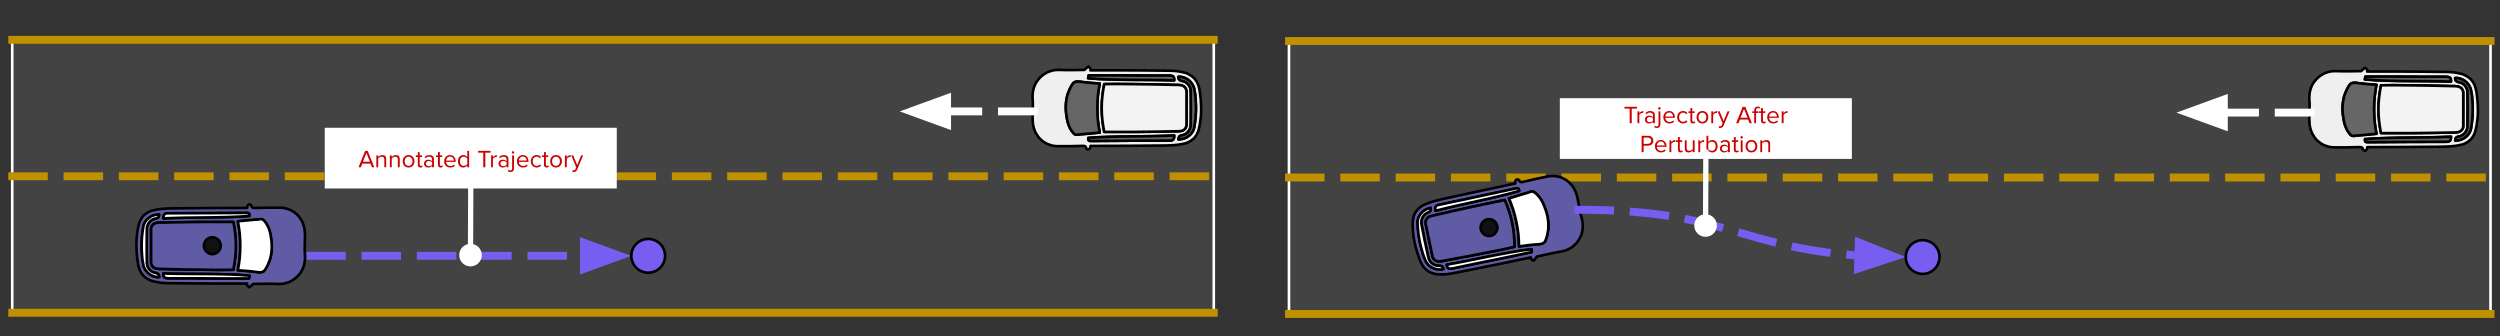 <svg version="1.1" viewBox="0.0 0.0 949.357 127.698" fill="none" stroke="none" stroke-linecap="square" stroke-miterlimit="10" xmlns:xlink="http://www.w3.org/1999/xlink" xmlns="http://www.w3.org/2000/svg"><rect x="0.0" y="0.0" width="949.357" height="127.698" fill="#333333" stroke="none"/><clipPath id="p.0"><path d="m0 0l949.357 0l0 127.698l-949.357 0l0 -127.698z" clip-rule="nonzero"/></clipPath><g clip-path="url(#p.0)"><path fill="#000000" fill-opacity="0.0" d="m0 0l949.357 0l0 127.698l-949.357 0z" fill-rule="evenodd"/><path fill="#434343" d="m4.64 15.116l456.283 0l0 103.685l-456.283 0z" fill-rule="evenodd"/><path stroke="#ffffff" stroke-width="1.0" stroke-linejoin="round" stroke-linecap="butt" d="m4.64 15.116l456.283 0l0 103.685l-456.283 0z" fill-rule="evenodd"/><path fill="#000000" fill-opacity="0.0" d="m4.64 66.941l456.283 0" fill-rule="evenodd"/><path stroke="#bf9000" stroke-width="3.0" stroke-linejoin="round" stroke-linecap="butt" stroke-dasharray="12.0,9.0" d="m4.64 66.941l456.283 0" fill-rule="evenodd"/><path fill="#000000" fill-opacity="0.0" d="m4.644 118.766l456.283 0" fill-rule="evenodd"/><path stroke="#bf9000" stroke-width="3.0" stroke-linejoin="round" stroke-linecap="butt" d="m4.644 118.766l456.283 0" fill-rule="evenodd"/><path fill="#000000" fill-opacity="0.0" d="m4.644 15.116l456.283 0" fill-rule="evenodd"/><path stroke="#bf9000" stroke-width="3.0" stroke-linejoin="round" stroke-linecap="butt" d="m4.644 15.116l456.283 0" fill-rule="evenodd"/><path fill="#efefef" d="m413.961 53.533l-0.202 -0.051l-0.205 -0.102l-0.151 -0.101l-0.101 -0.203l-0.05 -0.305l0 -0.405l4.055 -0.254l4.055 -0.152l4.105 -0.102l4.055 -0.051l8.163 -0.101l4.105 -0.102l4.105 -0.152l0 0.507l-0.101 0.405l-0.101 0.354l-0.202 0.254l-0.255 0.204l-0.305 0.101l-0.353 0.101l-0.456 0l-14.853 0.051l-14.853 0.102zm5.374 -3.447l-0.406 -2.231l-0.305 -2.281l-0.202 -2.281l-0.05 -2.231l0.05 -2.281l0.202 -2.281l0.305 -2.281l0.406 -2.282l4.917 -0.05l4.763 0.05l8.67 0.102l8.617 0.203l0.963 0l0.963 0.102l0.456 0.05l0.456 0.204l0.406 0.203l0.353 0.305l0.255 0.354l0.202 0.405l0.154 0.407l0.05 0.506l0 12.571l-0.05 0.558l-0.205 0.507l-0.252 0.405l-0.356 0.356l-0.406 0.303l-0.557 0.204l-0.557 0.101l-0.708 0.051l-8.062 0.152l-8.11 0.102zm-10.647 1.064l-0.202 -0.051l-0.202 -0.05l-0.205 -0.102l-0.151 -0.102l-0.356 -0.354l-0.356 -0.456l-0.302 -0.405l-0.557 -0.912l-0.406 -0.914l-0.356 -0.962l-0.252 -0.963l-0.205 -1.014l-0.151 -1.014l-0.151 -1.013l-0.104 -1.419l0 -1.317l0.104 -1.37l0.202 -1.317l0.305 -1.317l0.456 -1.268l0.557 -1.266l0.658 -1.217l0.255 -0.356l0.252 -0.354l0.255 -0.254l0.353 -0.203l0.305 -0.102l0.406 -0.101l0.913 0l1.924 0.254l1.927 0.203l4.004 0.303l-0.403 2.332l-0.305 2.332l-0.151 2.332l-0.05 2.282l0.05 2.332l0.151 2.332l0.305 2.332l0.403 2.332l-4.814 0.456l-1.826 0.152l-0.863 0.051l-0.913 0.152zm38.832 1.774l0.05 -0.354l0.05 -0.254l0.101 -0.254l0.101 -0.203l0.204 -0.152l0.252 -0.153l0.255 -0.101l0.302 -0.051l0.356 -0.102l0.356 -0.101l0.353 -0.152l0.305 -0.153l0.557 -0.405l0.456 -0.456l0.406 -0.609l0.302 -0.608l0.104 -0.354l0.101 -0.356l0.05 -0.354l0 -0.356l0.05 -6.337l-0.05 -6.335l-0.05 -0.71l-0.151 -0.71l-0.305 -0.609l-0.356 -0.557l-0.507 -0.507l-0.252 -0.203l-0.305 -0.203l-0.302 -0.153l-0.356 -0.152l-0.356 -0.102l-0.356 -0.101l-0.353 -0.051l-0.255 -0.152l-0.252 -0.102l-0.204 -0.203l-0.151 -0.203l-0.101 -0.254l-0.05 -0.254l-0.05 -0.305l0.507 -0.05l0.507 0.05l0.507 0.102l0.507 0.152l0.507 0.203l0.456 0.203l0.456 0.254l0.453 0.356l0.406 0.305l0.356 0.405l0.356 0.405l0.302 0.456l0.255 0.507l0.252 0.456l0.154 0.558l0.101 0.557l0.302 1.724l0.154 1.723l0.101 1.775l0.05 1.723l-0.05 1.775l-0.101 1.723l-0.205 1.775l-0.252 1.723l-0.101 0.507l-0.154 0.507l-0.202 0.507l-0.255 0.456l-0.302 0.456l-0.305 0.354l-0.356 0.407l-0.403 0.303l-0.406 0.305l-0.456 0.305l-0.456 0.203l-0.507 0.203l-0.507 0.152l-0.557 0.102l-0.507 0.051l-0.557 0.05zm-1.624 -22.404l-4.105 -0.102l-4.055 -0.051l-8.16 -0.051l-4.108 -0.05l-4.055 -0.102l-4.105 -0.152l-4.105 -0.305l0.202 -1.064l11.862 0l9.429 0.05l9.378 0l0.456 0.051l0.353 0.051l0.356 0.101l0.255 0.153l0.202 0.254l0.101 0.305l0.101 0.405l0 0.507zm-32.643 26.257l0.202 -0.051l0.202 -0.152l0.305 -0.405l0.101 -0.153l0 -0.203l0.05 -0.405l1.319 0l13.383 -0.051l6.69 -0.051l6.693 -0.05l1.826 -0.051l1.873 -0.102l1.826 -0.203l0.913 -0.152l0.913 -0.203l0.507 -0.102l0.507 -0.152l0.507 -0.203l0.456 -0.254l0.456 -0.203l0.403 -0.305l0.406 -0.305l0.406 -0.305l0.356 -0.354l0.302 -0.405l0.305 -0.407l0.255 -0.405l0.252 -0.507l0.202 -0.456l0.205 -0.506l0.151 -0.558l0.205 -0.912l0.202 -0.912l0.255 -1.876l0.202 -1.876l0.05 -1.876l-0.05 -1.876l-0.101 -1.876l-0.205 -1.876l-0.252 -1.876l-0.154 -0.659l-0.151 -0.609l-0.202 -0.608l-0.205 -0.558l-0.252 -0.506l-0.305 -0.507l-0.356 -0.507l-0.353 -0.405l-0.406 -0.407l-0.456 -0.405l-0.456 -0.305l-0.557 -0.303l-0.507 -0.305l-0.557 -0.254l-0.608 -0.203l-0.661 -0.152l-1.215 -0.254l-1.269 -0.203l-1.215 -0.102l-1.269 -0.051l-9.832 -0.101l-9.835 -0.051l-10.647 0l0.205 -0.405l-0.56 -0.659l-0.252 -0.255l-0.101 -0.05l-0.05 -0.051l-0.356 0.203l-0.356 0.305l-0.809 0.761l-4.565 0.05l-2.38 0l-2.434 -0.05l-1.064 0l-1.067 0.101l-1.014 0.254l-1.014 0.305l-0.913 0.456l-0.86 0.507l-0.812 0.608l-0.759 0.71l-0.661 0.761l-0.608 0.81l-0.507 0.912l-0.406 0.963l-0.302 1.014l-0.205 1.064l-0.101 1.116l0 1.164l0.101 1.419l0 1.47l-0.05 2.89l-0.05 1.825l0.05 0.963l0.05 0.912l0.151 0.912l0.204 0.861l0.305 0.912l0.353 0.863l0.406 0.608l0.356 0.608l0.406 0.558l0.454 0.507l0.456 0.456l1.014 0.81l0.56 0.356l0.557 0.305l0.608 0.252l1.215 0.407l0.661 0.152l0.708 0.102l0.711 0.05l5.22 0l4.461 -0.101l0.507 0l0.204 0.051l0.202 0.05l0.202 0.102l0.154 0.152l0.101 0.203l0.05 0.305l0.101 0.152l0.205 0.204l0.252 0.101l0.255 0.051z" fill-rule="evenodd"/><path stroke="#000000" stroke-width="1.0" stroke-linejoin="round" stroke-linecap="round" d="m413.961 53.533l-0.202 -0.051l-0.205 -0.102l-0.151 -0.101l-0.101 -0.203l-0.05 -0.305l0 -0.405l4.055 -0.254l4.055 -0.152l4.105 -0.102l4.055 -0.051l8.163 -0.101l4.105 -0.102l4.105 -0.152l0 0.507l-0.101 0.405l-0.101 0.354l-0.202 0.254l-0.255 0.204l-0.305 0.101l-0.353 0.101l-0.456 0l-14.853 0.051l-14.853 0.102zm5.374 -3.447l-0.406 -2.231l-0.305 -2.281l-0.202 -2.281l-0.05 -2.231l0.05 -2.281l0.202 -2.281l0.305 -2.281l0.406 -2.282l4.917 -0.05l4.763 0.05l8.67 0.102l8.617 0.203l0.963 0l0.963 0.102l0.456 0.05l0.456 0.204l0.406 0.203l0.353 0.305l0.255 0.354l0.202 0.405l0.154 0.407l0.05 0.506l0 12.571l-0.05 0.558l-0.205 0.507l-0.252 0.405l-0.356 0.356l-0.406 0.303l-0.557 0.204l-0.557 0.101l-0.708 0.051l-8.062 0.152l-8.11 0.102zm-10.647 1.064l-0.202 -0.051l-0.202 -0.05l-0.205 -0.102l-0.151 -0.102l-0.356 -0.354l-0.356 -0.456l-0.302 -0.405l-0.557 -0.912l-0.406 -0.914l-0.356 -0.962l-0.252 -0.963l-0.205 -1.014l-0.151 -1.014l-0.151 -1.013l-0.104 -1.419l0 -1.317l0.104 -1.37l0.202 -1.317l0.305 -1.317l0.456 -1.268l0.557 -1.266l0.658 -1.217l0.255 -0.356l0.252 -0.354l0.255 -0.254l0.353 -0.203l0.305 -0.102l0.406 -0.101l0.913 0l1.924 0.254l1.927 0.203l4.004 0.303l-0.403 2.332l-0.305 2.332l-0.151 2.332l-0.05 2.282l0.05 2.332l0.151 2.332l0.305 2.332l0.403 2.332l-4.814 0.456l-1.826 0.152l-0.863 0.051l-0.913 0.152zm38.832 1.774l0.05 -0.354l0.05 -0.254l0.101 -0.254l0.101 -0.203l0.204 -0.152l0.252 -0.153l0.255 -0.101l0.302 -0.051l0.356 -0.102l0.356 -0.101l0.353 -0.152l0.305 -0.153l0.557 -0.405l0.456 -0.456l0.406 -0.609l0.302 -0.608l0.104 -0.354l0.101 -0.356l0.05 -0.354l0 -0.356l0.05 -6.337l-0.05 -6.335l-0.05 -0.71l-0.151 -0.71l-0.305 -0.609l-0.356 -0.557l-0.507 -0.507l-0.252 -0.203l-0.305 -0.203l-0.302 -0.153l-0.356 -0.152l-0.356 -0.102l-0.356 -0.101l-0.353 -0.051l-0.255 -0.152l-0.252 -0.102l-0.204 -0.203l-0.151 -0.203l-0.101 -0.254l-0.05 -0.254l-0.05 -0.305l0.507 -0.05l0.507 0.05l0.507 0.102l0.507 0.152l0.507 0.203l0.456 0.203l0.456 0.254l0.453 0.356l0.406 0.305l0.356 0.405l0.356 0.405l0.302 0.456l0.255 0.507l0.252 0.456l0.154 0.558l0.101 0.557l0.302 1.724l0.154 1.723l0.101 1.775l0.05 1.723l-0.05 1.775l-0.101 1.723l-0.205 1.775l-0.252 1.723l-0.101 0.507l-0.154 0.507l-0.202 0.507l-0.255 0.456l-0.302 0.456l-0.305 0.354l-0.356 0.407l-0.403 0.303l-0.406 0.305l-0.456 0.305l-0.456 0.203l-0.507 0.203l-0.507 0.152l-0.557 0.102l-0.507 0.051l-0.557 0.05zm-1.624 -22.404l-4.105 -0.102l-4.055 -0.051l-8.16 -0.051l-4.108 -0.05l-4.055 -0.102l-4.105 -0.152l-4.105 -0.305l0.202 -1.064l11.862 0l9.429 0.05l9.378 0l0.456 0.051l0.353 0.051l0.356 0.101l0.255 0.153l0.202 0.254l0.101 0.305l0.101 0.405l0 0.507zm-32.643 26.257l0.202 -0.051l0.202 -0.152l0.305 -0.405l0.101 -0.153l0 -0.203l0.05 -0.405l1.319 0l13.383 -0.051l6.69 -0.051l6.693 -0.05l1.826 -0.051l1.873 -0.102l1.826 -0.203l0.913 -0.152l0.913 -0.203l0.507 -0.102l0.507 -0.152l0.507 -0.203l0.456 -0.254l0.456 -0.203l0.403 -0.305l0.406 -0.305l0.406 -0.305l0.356 -0.354l0.302 -0.405l0.305 -0.407l0.255 -0.405l0.252 -0.507l0.202 -0.456l0.205 -0.506l0.151 -0.558l0.205 -0.912l0.202 -0.912l0.255 -1.876l0.202 -1.876l0.05 -1.876l-0.05 -1.876l-0.101 -1.876l-0.205 -1.876l-0.252 -1.876l-0.154 -0.659l-0.151 -0.609l-0.202 -0.608l-0.205 -0.558l-0.252 -0.506l-0.305 -0.507l-0.356 -0.507l-0.353 -0.405l-0.406 -0.407l-0.456 -0.405l-0.456 -0.305l-0.557 -0.303l-0.507 -0.305l-0.557 -0.254l-0.608 -0.203l-0.661 -0.152l-1.215 -0.254l-1.269 -0.203l-1.215 -0.102l-1.269 -0.051l-9.832 -0.101l-9.835 -0.051l-10.647 0l0.205 -0.405l-0.56 -0.659l-0.252 -0.255l-0.101 -0.05l-0.05 -0.051l-0.356 0.203l-0.356 0.305l-0.809 0.761l-4.565 0.05l-2.38 0l-2.434 -0.05l-1.064 0l-1.067 0.101l-1.014 0.254l-1.014 0.305l-0.913 0.456l-0.86 0.507l-0.812 0.608l-0.759 0.71l-0.661 0.761l-0.608 0.81l-0.507 0.912l-0.406 0.963l-0.302 1.014l-0.205 1.064l-0.101 1.116l0 1.164l0.101 1.419l0 1.47l-0.05 2.89l-0.05 1.825l0.05 0.963l0.05 0.912l0.151 0.912l0.204 0.861l0.305 0.912l0.353 0.863l0.406 0.608l0.356 0.608l0.406 0.558l0.454 0.507l0.456 0.456l1.014 0.81l0.56 0.356l0.557 0.305l0.608 0.252l1.215 0.407l0.661 0.152l0.708 0.102l0.711 0.05l5.22 0l4.461 -0.101l0.507 0l0.204 0.051l0.202 0.05l0.202 0.102l0.154 0.152l0.101 0.203l0.05 0.305l0.101 0.152l0.205 0.204l0.252 0.101l0.255 0.051z" fill-rule="evenodd"/><path fill="#f3f3f3" d="m431.297 50.085l8.11 -0.101l8.061 -0.152l0.709 -0.051l0.557 -0.101l0.559 -0.203l0.405 -0.304l0.355 -0.355l0.253 -0.405l0.203 -0.507l0.051 -0.558l0 -12.57l-0.051 -0.507l-0.152 -0.405l-0.203 -0.406l-0.253 -0.355l-0.355 -0.304l-0.405 -0.203l-0.458 -0.202l-0.456 -0.051l-0.963 -0.101l-0.963 0l-8.618 -0.202l-8.669 -0.102l-4.764 -0.051l-4.918 0.051l-0.405 2.281l-0.304 2.28l-0.203 2.281l-0.051 2.28l0.051 2.231l0.203 2.28l0.304 2.281l0.405 2.23z" fill-rule="evenodd"/><path stroke="#000000" stroke-width="1.0" stroke-linejoin="round" stroke-linecap="butt" d="m431.297 50.085l8.11 -0.101l8.061 -0.152l0.709 -0.051l0.557 -0.101l0.559 -0.203l0.405 -0.304l0.355 -0.355l0.253 -0.405l0.203 -0.507l0.051 -0.558l0 -12.57l-0.051 -0.507l-0.152 -0.405l-0.203 -0.406l-0.253 -0.355l-0.355 -0.304l-0.405 -0.203l-0.458 -0.202l-0.456 -0.051l-0.963 -0.101l-0.963 0l-8.618 -0.202l-8.669 -0.102l-4.764 -0.051l-4.918 0.051l-0.405 2.281l-0.304 2.28l-0.203 2.281l-0.051 2.28l0.051 2.231l0.203 2.28l0.304 2.281l0.405 2.23z" fill-rule="evenodd"/><path fill="#666666" d="m409.197 51.15l0.913 -0.152l0.862 -0.05l1.825 -0.152l4.816 -0.456l-0.405 -2.332l-0.304 -2.331l-0.153 -2.332l-0.051 -2.331l0.051 -2.282l0.153 -2.331l0.304 -2.331l0.405 -2.332l-4.004 -0.304l-1.926 -0.203l-1.926 -0.253l-0.913 0l-0.405 0.101l-0.304 0.102l-0.355 0.203l-0.253 0.253l-0.253 0.355l-0.253 0.355l-0.659 1.217l-0.557 1.267l-0.457 1.267l-0.304 1.318l-0.203 1.318l-0.101 1.369l0 1.318l0.101 1.419l0.152 1.014l0.152 1.013l0.203 1.014l0.254 0.963l0.355 0.963l0.405 0.913l0.558 0.913l0.304 0.405l0.355 0.456l0.355 0.355l0.153 0.102l0.203 0.101l0.203 0.051l0.203 0.05z" fill-rule="evenodd"/><path stroke="#000000" stroke-width="1.0" stroke-linejoin="round" stroke-linecap="round" d="m409.197 51.15l0.913 -0.152l0.862 -0.05l1.825 -0.152l4.816 -0.456l-0.405 -2.332l-0.304 -2.331l-0.153 -2.332l-0.051 -2.331l0.051 -2.282l0.153 -2.331l0.304 -2.331l0.405 -2.332l-4.004 -0.304l-1.926 -0.203l-1.926 -0.253l-0.913 0l-0.405 0.101l-0.304 0.102l-0.355 0.203l-0.253 0.253l-0.253 0.355l-0.253 0.355l-0.659 1.217l-0.557 1.267l-0.457 1.267l-0.304 1.318l-0.203 1.318l-0.101 1.369l0 1.318l0.101 1.419l0.152 1.014l0.152 1.013l0.203 1.014l0.254 0.963l0.355 0.963l0.405 0.913l0.558 0.913l0.304 0.405l0.355 0.456l0.355 0.355l0.153 0.102l0.203 0.101l0.203 0.051l0.203 0.05z" fill-rule="evenodd"/><path fill="#666666" d="m414.417 53.533l14.854 -0.101l14.852 -0.051l0.456 0l0.355 -0.101l0.304 -0.101l0.254 -0.203l0.203 -0.253l0.101 -0.355l0.101 -0.405l0 -0.507l-4.106 0.152l-4.106 0.101l-8.161 0.101l-4.055 0.051l-4.105 0.101l-4.056 0.152l-4.055 0.254l0 0.405l0.051 0.304l0.101 0.203l0.151 0.101l0.203 0.101l0.203 0.051z" fill-rule="evenodd"/><path stroke="#000000" stroke-width="1.0" stroke-linejoin="round" stroke-linecap="round" d="m414.417 53.533l14.854 -0.101l14.852 -0.051l0.456 0l0.355 -0.101l0.304 -0.101l0.254 -0.203l0.203 -0.253l0.101 -0.355l0.101 -0.405l0 -0.507l-4.106 0.152l-4.106 0.101l-8.161 0.101l-4.055 0.051l-4.105 0.101l-4.056 0.152l-4.055 0.254l0 0.405l0.051 0.304l0.101 0.203l0.151 0.101l0.203 0.101l0.203 0.051z" fill-rule="evenodd"/><path fill="#666666" d="m445.897 30.519l0 -0.507l-0.101 -0.405l-0.101 -0.304l-0.203 -0.253l-0.253 -0.152l-0.356 -0.101l-0.354 -0.051l-0.457 -0.051l-9.378 0l-9.429 -0.051l-11.862 0l-0.203 1.064l4.107 0.304l4.105 0.152l4.055 0.101l4.107 0.051l8.16 0.051l4.055 0.051l4.107 0.101z" fill-rule="evenodd"/><path stroke="#000000" stroke-width="1.0" stroke-linejoin="round" stroke-linecap="round" d="m445.897 30.519l0 -0.507l-0.101 -0.405l-0.101 -0.304l-0.203 -0.253l-0.253 -0.152l-0.356 -0.101l-0.354 -0.051l-0.457 -0.051l-9.378 0l-9.429 -0.051l-11.862 0l-0.203 1.064l4.107 0.304l4.105 0.152l4.055 0.101l4.107 0.051l8.16 0.051l4.055 0.051l4.107 0.101z" fill-rule="evenodd"/><path fill="#666666" d="m447.519 52.924l0.558 -0.051l0.507 -0.051l0.558 -0.101l0.507 -0.152l0.507 -0.203l0.456 -0.204l0.456 -0.304l0.405 -0.304l0.405 -0.305l0.355 -0.405l0.304 -0.356l0.305 -0.456l0.253 -0.457l0.203 -0.506l0.152 -0.507l0.101 -0.506l0.254 -1.724l0.203 -1.774l0.101 -1.724l0.05 -1.774l-0.05 -1.724l-0.101 -1.774l-0.152 -1.724l-0.305 -1.724l-0.101 -0.557l-0.152 -0.558l-0.253 -0.456l-0.253 -0.507l-0.304 -0.456l-0.355 -0.406l-0.355 -0.405l-0.405 -0.305l-0.456 -0.354l-0.457 -0.253l-0.456 -0.204l-0.507 -0.203l-0.507 -0.152l-0.507 -0.101l-0.507 -0.051l-0.507 0.051l0.051 0.304l0.051 0.254l0.102 0.253l0.152 0.203l0.203 0.203l0.253 0.101l0.253 0.153l0.355 0.051l0.355 0.101l0.355 0.101l0.355 0.152l0.304 0.152l0.304 0.203l0.253 0.204l0.507 0.506l0.355 0.558l0.304 0.609l0.152 0.709l0.051 0.71l0.051 6.337l-0.051 6.337l0 0.354l-0.051 0.356l-0.101 0.354l-0.101 0.354l-0.304 0.609l-0.405 0.609l-0.456 0.456l-0.558 0.406l-0.304 0.152l-0.355 0.152l-0.355 0.101l-0.355 0.101l-0.304 0.051l-0.253 0.102l-0.253 0.152l-0.203 0.152l-0.101 0.203l-0.102 0.253l-0.051 0.254l-0.051 0.354z" fill-rule="evenodd"/><path stroke="#000000" stroke-width="1.0" stroke-linejoin="round" stroke-linecap="round" d="m447.519 52.924l0.558 -0.051l0.507 -0.051l0.558 -0.101l0.507 -0.152l0.507 -0.203l0.456 -0.204l0.456 -0.304l0.405 -0.304l0.405 -0.305l0.355 -0.405l0.304 -0.356l0.305 -0.456l0.253 -0.457l0.203 -0.506l0.152 -0.507l0.101 -0.506l0.254 -1.724l0.203 -1.774l0.101 -1.724l0.05 -1.774l-0.05 -1.724l-0.101 -1.774l-0.152 -1.724l-0.305 -1.724l-0.101 -0.557l-0.152 -0.558l-0.253 -0.456l-0.253 -0.507l-0.304 -0.456l-0.355 -0.406l-0.355 -0.405l-0.405 -0.305l-0.456 -0.354l-0.457 -0.253l-0.456 -0.204l-0.507 -0.203l-0.507 -0.152l-0.507 -0.101l-0.507 -0.051l-0.507 0.051l0.051 0.304l0.051 0.254l0.102 0.253l0.152 0.203l0.203 0.203l0.253 0.101l0.253 0.153l0.355 0.051l0.355 0.101l0.355 0.101l0.355 0.152l0.304 0.152l0.304 0.203l0.253 0.204l0.507 0.506l0.355 0.558l0.304 0.609l0.152 0.709l0.051 0.71l0.051 6.337l-0.051 6.337l0 0.354l-0.051 0.356l-0.101 0.354l-0.101 0.354l-0.304 0.609l-0.405 0.609l-0.456 0.456l-0.558 0.406l-0.304 0.152l-0.355 0.152l-0.355 0.101l-0.355 0.101l-0.304 0.051l-0.253 0.102l-0.253 0.152l-0.203 0.152l-0.101 0.203l-0.102 0.253l-0.051 0.254l-0.051 0.354z" fill-rule="evenodd"/><path fill="#000000" fill-opacity="0.0" d="m117.793 97.145l121.953 0" fill-rule="evenodd"/><path stroke="#785ef0" stroke-width="3.0" stroke-linejoin="round" stroke-linecap="butt" stroke-dasharray="12.0,9.0" d="m117.793 97.145l103.953 0" fill-rule="evenodd"/><path fill="#785ef0" stroke="#785ef0" stroke-width="3.0" stroke-linecap="butt" d="m221.745 102.1l13.614 -4.955l-13.614 -4.955z" fill-rule="evenodd"/><path fill="#000000" fill-opacity="0.0" d="m392.484 42.307l-50.835 0" fill-rule="evenodd"/><path stroke="#ffffff" stroke-width="3.0" stroke-linejoin="round" stroke-linecap="butt" stroke-dasharray="12.0,9.0" d="m392.484 42.307l-32.835 0" fill-rule="evenodd"/><path fill="#ffffff" stroke="#ffffff" stroke-width="3.0" stroke-linecap="butt" d="m359.649 37.352l-13.614 4.955l13.614 4.955z" fill-rule="evenodd"/><path fill="#5f5ba5" d="m93.976 80.842l0.202 0.051l0.205 0.102l0.151 0.101l0.101 0.203l0.05 0.305l0 0.405l-4.055 0.254l-4.055 0.152l-4.105 0.102l-4.055 0.051l-8.163 0.101l-4.105 0.102l-4.105 0.152l0 -0.507l0.101 -0.405l0.101 -0.354l0.202 -0.254l0.255 -0.204l0.305 -0.101l0.353 -0.101l0.456 0l14.853 -0.051l14.853 -0.102zm-5.374 3.447l0.406 2.231l0.305 2.281l0.202 2.281l0.05 2.231l-0.05 2.281l-0.202 2.281l-0.305 2.281l-0.406 2.282l-4.917 0.05l-4.763 -0.05l-8.67 -0.102l-8.617 -0.203l-0.963 0l-0.963 -0.102l-0.456 -0.05l-0.456 -0.204l-0.406 -0.203l-0.353 -0.305l-0.255 -0.354l-0.202 -0.405l-0.154 -0.407l-0.05 -0.506l0 -12.571l0.05 -0.558l0.205 -0.507l0.252 -0.405l0.356 -0.356l0.406 -0.303l0.557 -0.204l0.557 -0.101l0.708 -0.051l8.062 -0.152l8.11 -0.102zm10.647 -1.064l0.202 0.051l0.202 0.05l0.205 0.102l0.151 0.102l0.356 0.354l0.356 0.456l0.302 0.405l0.557 0.912l0.406 0.914l0.356 0.962l0.252 0.963l0.205 1.014l0.151 1.014l0.151 1.013l0.104 1.419l0 1.317l-0.104 1.37l-0.202 1.317l-0.305 1.317l-0.456 1.268l-0.557 1.266l-0.658 1.217l-0.255 0.356l-0.252 0.354l-0.255 0.254l-0.353 0.203l-0.305 0.102l-0.406 0.101l-0.913 0l-1.924 -0.254l-1.927 -0.203l-4.004 -0.303l0.403 -2.332l0.305 -2.332l0.151 -2.332l0.05 -2.282l-0.05 -2.332l-0.151 -2.332l-0.305 -2.332l-0.403 -2.332l4.814 -0.456l1.826 -0.152l0.863 -0.051l0.913 -0.152zm-38.832 -1.774l-0.05 0.354l-0.05 0.254l-0.101 0.254l-0.101 0.203l-0.205 0.152l-0.252 0.153l-0.255 0.101l-0.302 0.051l-0.356 0.102l-0.356 0.101l-0.353 0.152l-0.305 0.153l-0.557 0.405l-0.456 0.456l-0.406 0.609l-0.302 0.608l-0.104 0.354l-0.101 0.356l-0.05 0.354l0 0.356l-0.05 6.337l0.05 6.335l0.05 0.71l0.151 0.71l0.305 0.609l0.356 0.557l0.507 0.507l0.252 0.203l0.305 0.203l0.302 0.153l0.356 0.152l0.356 0.102l0.356 0.101l0.353 0.051l0.255 0.152l0.252 0.102l0.205 0.203l0.151 0.203l0.101 0.254l0.05 0.254l0.05 0.305l-0.507 0.05l-0.507 -0.05l-0.507 -0.102l-0.507 -0.152l-0.507 -0.203l-0.456 -0.203l-0.456 -0.254l-0.454 -0.356l-0.406 -0.305l-0.356 -0.405l-0.356 -0.405l-0.302 -0.456l-0.255 -0.507l-0.252 -0.456l-0.154 -0.558l-0.101 -0.557l-0.302 -1.724l-0.154 -1.723l-0.101 -1.775l-0.05 -1.723l0.05 -1.775l0.101 -1.723l0.205 -1.775l0.252 -1.723l0.101 -0.507l0.154 -0.507l0.202 -0.507l0.255 -0.456l0.302 -0.456l0.305 -0.354l0.356 -0.407l0.403 -0.303l0.406 -0.305l0.456 -0.305l0.456 -0.203l0.507 -0.203l0.507 -0.152l0.557 -0.102l0.507 -0.051l0.557 -0.05zm1.624 22.404l4.105 0.102l4.055 0.051l8.16 0.051l4.108 0.05l4.055 0.102l4.105 0.152l4.105 0.305l-0.202 1.064l-11.862 0l-9.429 -0.05l-9.378 0l-0.456 -0.051l-0.353 -0.051l-0.356 -0.101l-0.255 -0.153l-0.202 -0.254l-0.101 -0.305l-0.101 -0.405l0 -0.507zm32.643 -26.257l-0.202 0.051l-0.202 0.152l-0.305 0.405l-0.101 0.153l0 0.203l-0.05 0.405l-1.319 0l-13.383 0.051l-6.69 0.051l-6.693 0.05l-1.826 0.051l-1.873 0.102l-1.826 0.203l-0.913 0.152l-0.913 0.203l-0.507 0.102l-0.507 0.152l-0.507 0.203l-0.456 0.254l-0.456 0.203l-0.403 0.305l-0.406 0.305l-0.406 0.305l-0.356 0.354l-0.302 0.405l-0.305 0.407l-0.255 0.405l-0.252 0.507l-0.202 0.456l-0.205 0.506l-0.151 0.558l-0.205 0.912l-0.202 0.912l-0.255 1.876l-0.202 1.876l-0.05 1.876l0.05 1.876l0.101 1.876l0.205 1.876l0.252 1.876l0.154 0.659l0.151 0.609l0.202 0.608l0.205 0.558l0.252 0.506l0.305 0.507l0.356 0.507l0.353 0.405l0.406 0.407l0.456 0.405l0.456 0.305l0.557 0.303l0.507 0.305l0.557 0.254l0.608 0.203l0.661 0.152l1.215 0.254l1.269 0.203l1.215 0.102l1.269 0.051l9.832 0.101l9.835 0.051l10.647 0l-0.205 0.405l0.56 0.659l0.252 0.255l0.101 0.05l0.05 0.051l0.356 -0.203l0.356 -0.305l0.809 -0.761l4.565 -0.05l2.38 0l2.434 0.05l1.064 0l1.067 -0.101l1.014 -0.254l1.014 -0.305l0.913 -0.456l0.86 -0.507l0.812 -0.608l0.759 -0.71l0.661 -0.761l0.608 -0.81l0.507 -0.912l0.406 -0.963l0.302 -1.014l0.205 -1.064l0.101 -1.116l0 -1.164l-0.101 -1.419l0 -1.47l0.05 -2.89l0.05 -1.825l-0.05 -0.963l-0.05 -0.912l-0.151 -0.912l-0.205 -0.861l-0.305 -0.912l-0.353 -0.863l-0.406 -0.608l-0.356 -0.608l-0.406 -0.558l-0.454 -0.507l-0.456 -0.456l-1.014 -0.81l-0.56 -0.356l-0.557 -0.305l-0.608 -0.252l-1.215 -0.407l-0.661 -0.152l-0.708 -0.102l-0.711 -0.05l-5.22 0l-4.461 0.101l-0.507 0l-0.205 -0.051l-0.202 -0.05l-0.202 -0.102l-0.154 -0.152l-0.101 -0.203l-0.05 -0.305l-0.101 -0.152l-0.205 -0.204l-0.252 -0.101l-0.255 -0.051z" fill-rule="evenodd"/><path stroke="#000000" stroke-width="1.0" stroke-linejoin="round" stroke-linecap="round" d="m93.976 80.842l0.202 0.051l0.205 0.102l0.151 0.101l0.101 0.203l0.05 0.305l0 0.405l-4.055 0.254l-4.055 0.152l-4.105 0.102l-4.055 0.051l-8.163 0.101l-4.105 0.102l-4.105 0.152l0 -0.507l0.101 -0.405l0.101 -0.354l0.202 -0.254l0.255 -0.204l0.305 -0.101l0.353 -0.101l0.456 0l14.853 -0.051l14.853 -0.102zm-5.374 3.447l0.406 2.231l0.305 2.281l0.202 2.281l0.05 2.231l-0.05 2.281l-0.202 2.281l-0.305 2.281l-0.406 2.282l-4.917 0.05l-4.763 -0.05l-8.67 -0.102l-8.617 -0.203l-0.963 0l-0.963 -0.102l-0.456 -0.05l-0.456 -0.204l-0.406 -0.203l-0.353 -0.305l-0.255 -0.354l-0.202 -0.405l-0.154 -0.407l-0.05 -0.506l0 -12.571l0.05 -0.558l0.205 -0.507l0.252 -0.405l0.356 -0.356l0.406 -0.303l0.557 -0.204l0.557 -0.101l0.708 -0.051l8.062 -0.152l8.11 -0.102zm10.647 -1.064l0.202 0.051l0.202 0.05l0.205 0.102l0.151 0.102l0.356 0.354l0.356 0.456l0.302 0.405l0.557 0.912l0.406 0.914l0.356 0.962l0.252 0.963l0.205 1.014l0.151 1.014l0.151 1.013l0.104 1.419l0 1.317l-0.104 1.37l-0.202 1.317l-0.305 1.317l-0.456 1.268l-0.557 1.266l-0.658 1.217l-0.255 0.356l-0.252 0.354l-0.255 0.254l-0.353 0.203l-0.305 0.102l-0.406 0.101l-0.913 0l-1.924 -0.254l-1.927 -0.203l-4.004 -0.303l0.403 -2.332l0.305 -2.332l0.151 -2.332l0.05 -2.282l-0.05 -2.332l-0.151 -2.332l-0.305 -2.332l-0.403 -2.332l4.814 -0.456l1.826 -0.152l0.863 -0.051l0.913 -0.152zm-38.832 -1.774l-0.05 0.354l-0.05 0.254l-0.101 0.254l-0.101 0.203l-0.205 0.152l-0.252 0.153l-0.255 0.101l-0.302 0.051l-0.356 0.102l-0.356 0.101l-0.353 0.152l-0.305 0.153l-0.557 0.405l-0.456 0.456l-0.406 0.609l-0.302 0.608l-0.104 0.354l-0.101 0.356l-0.05 0.354l0 0.356l-0.05 6.337l0.05 6.335l0.05 0.71l0.151 0.71l0.305 0.609l0.356 0.557l0.507 0.507l0.252 0.203l0.305 0.203l0.302 0.153l0.356 0.152l0.356 0.102l0.356 0.101l0.353 0.051l0.255 0.152l0.252 0.102l0.205 0.203l0.151 0.203l0.101 0.254l0.05 0.254l0.05 0.305l-0.507 0.05l-0.507 -0.05l-0.507 -0.102l-0.507 -0.152l-0.507 -0.203l-0.456 -0.203l-0.456 -0.254l-0.454 -0.356l-0.406 -0.305l-0.356 -0.405l-0.356 -0.405l-0.302 -0.456l-0.255 -0.507l-0.252 -0.456l-0.154 -0.558l-0.101 -0.557l-0.302 -1.724l-0.154 -1.723l-0.101 -1.775l-0.05 -1.723l0.05 -1.775l0.101 -1.723l0.205 -1.775l0.252 -1.723l0.101 -0.507l0.154 -0.507l0.202 -0.507l0.255 -0.456l0.302 -0.456l0.305 -0.354l0.356 -0.407l0.403 -0.303l0.406 -0.305l0.456 -0.305l0.456 -0.203l0.507 -0.203l0.507 -0.152l0.557 -0.102l0.507 -0.051l0.557 -0.05zm1.624 22.404l4.105 0.102l4.055 0.051l8.16 0.051l4.108 0.05l4.055 0.102l4.105 0.152l4.105 0.305l-0.202 1.064l-11.862 0l-9.429 -0.05l-9.378 0l-0.456 -0.051l-0.353 -0.051l-0.356 -0.101l-0.255 -0.153l-0.202 -0.254l-0.101 -0.305l-0.101 -0.405l0 -0.507zm32.643 -26.257l-0.202 0.051l-0.202 0.152l-0.305 0.405l-0.101 0.153l0 0.203l-0.05 0.405l-1.319 0l-13.383 0.051l-6.69 0.051l-6.693 0.05l-1.826 0.051l-1.873 0.102l-1.826 0.203l-0.913 0.152l-0.913 0.203l-0.507 0.102l-0.507 0.152l-0.507 0.203l-0.456 0.254l-0.456 0.203l-0.403 0.305l-0.406 0.305l-0.406 0.305l-0.356 0.354l-0.302 0.405l-0.305 0.407l-0.255 0.405l-0.252 0.507l-0.202 0.456l-0.205 0.506l-0.151 0.558l-0.205 0.912l-0.202 0.912l-0.255 1.876l-0.202 1.876l-0.05 1.876l0.05 1.876l0.101 1.876l0.205 1.876l0.252 1.876l0.154 0.659l0.151 0.609l0.202 0.608l0.205 0.558l0.252 0.506l0.305 0.507l0.356 0.507l0.353 0.405l0.406 0.407l0.456 0.405l0.456 0.305l0.557 0.303l0.507 0.305l0.557 0.254l0.608 0.203l0.661 0.152l1.215 0.254l1.269 0.203l1.215 0.102l1.269 0.051l9.832 0.101l9.835 0.051l10.647 0l-0.205 0.405l0.56 0.659l0.252 0.255l0.101 0.05l0.05 0.051l0.356 -0.203l0.356 -0.305l0.809 -0.761l4.565 -0.05l2.38 0l2.434 0.05l1.064 0l1.067 -0.101l1.014 -0.254l1.014 -0.305l0.913 -0.456l0.86 -0.507l0.812 -0.608l0.759 -0.71l0.661 -0.761l0.608 -0.81l0.507 -0.912l0.406 -0.963l0.302 -1.014l0.205 -1.064l0.101 -1.116l0 -1.164l-0.101 -1.419l0 -1.47l0.05 -2.89l0.05 -1.825l-0.05 -0.963l-0.05 -0.912l-0.151 -0.912l-0.205 -0.861l-0.305 -0.912l-0.353 -0.863l-0.406 -0.608l-0.356 -0.608l-0.406 -0.558l-0.454 -0.507l-0.456 -0.456l-1.014 -0.81l-0.56 -0.356l-0.557 -0.305l-0.608 -0.252l-1.215 -0.407l-0.661 -0.152l-0.708 -0.102l-0.711 -0.05l-5.22 0l-4.461 0.101l-0.507 0l-0.205 -0.051l-0.202 -0.05l-0.202 -0.102l-0.154 -0.152l-0.101 -0.203l-0.05 -0.305l-0.101 -0.152l-0.205 -0.204l-0.252 -0.101l-0.255 -0.051z" fill-rule="evenodd"/><path fill="#5f5ba5" d="m76.639 84.289l-8.11 0.101l-8.061 0.153l-0.709 0.051l-0.557 0.101l-0.559 0.203l-0.405 0.304l-0.355 0.355l-0.253 0.405l-0.203 0.507l-0.051 0.558l0 12.572l0.051 0.507l0.152 0.405l0.203 0.406l0.253 0.355l0.355 0.304l0.405 0.203l0.458 0.202l0.456 0.051l0.963 0.101l0.963 0l8.618 0.202l8.669 0.102l4.764 0.051l4.918 -0.051l0.405 -2.282l0.304 -2.281l0.203 -2.282l0.051 -2.281l-0.051 -2.231l-0.203 -2.281l-0.304 -2.282l-0.405 -2.23z" fill-rule="evenodd"/><path stroke="#000000" stroke-width="1.0" stroke-linejoin="round" stroke-linecap="butt" d="m76.639 84.289l-8.11 0.101l-8.061 0.153l-0.709 0.051l-0.557 0.101l-0.559 0.203l-0.405 0.304l-0.355 0.355l-0.253 0.405l-0.203 0.507l-0.051 0.558l0 12.572l0.051 0.507l0.152 0.405l0.203 0.406l0.253 0.355l0.355 0.304l0.405 0.203l0.458 0.202l0.456 0.051l0.963 0.101l0.963 0l8.618 0.202l8.669 0.102l4.764 0.051l4.918 -0.051l0.405 -2.282l0.304 -2.281l0.203 -2.282l0.051 -2.281l-0.051 -2.231l-0.203 -2.281l-0.304 -2.282l-0.405 -2.23z" fill-rule="evenodd"/><path fill="#ffffff" d="m98.74 83.225l-0.913 0.152l-0.862 0.05l-1.825 0.152l-4.816 0.456l0.405 2.332l0.304 2.331l0.153 2.332l0.051 2.331l-0.051 2.282l-0.153 2.331l-0.304 2.331l-0.405 2.332l4.004 0.304l1.926 0.203l1.926 0.253l0.913 0l0.405 -0.101l0.304 -0.102l0.355 -0.203l0.253 -0.253l0.253 -0.355l0.253 -0.355l0.659 -1.217l0.557 -1.267l0.457 -1.267l0.304 -1.318l0.203 -1.318l0.101 -1.369l0 -1.318l-0.101 -1.419l-0.152 -1.014l-0.152 -1.013l-0.203 -1.014l-0.254 -0.963l-0.355 -0.963l-0.405 -0.913l-0.558 -0.913l-0.304 -0.405l-0.355 -0.456l-0.355 -0.355l-0.153 -0.102l-0.203 -0.101l-0.203 -0.051l-0.203 -0.05z" fill-rule="evenodd"/><path stroke="#000000" stroke-width="1.0" stroke-linejoin="round" stroke-linecap="round" d="m98.74 83.225l-0.913 0.152l-0.862 0.05l-1.825 0.152l-4.816 0.456l0.405 2.332l0.304 2.331l0.153 2.332l0.051 2.331l-0.051 2.282l-0.153 2.331l-0.304 2.331l-0.405 2.332l4.004 0.304l1.926 0.203l1.926 0.253l0.913 0l0.405 -0.101l0.304 -0.102l0.355 -0.203l0.253 -0.253l0.253 -0.355l0.253 -0.355l0.659 -1.217l0.557 -1.267l0.457 -1.267l0.304 -1.318l0.203 -1.318l0.101 -1.369l0 -1.318l-0.101 -1.419l-0.152 -1.014l-0.152 -1.013l-0.203 -1.014l-0.254 -0.963l-0.355 -0.963l-0.405 -0.913l-0.558 -0.913l-0.304 -0.405l-0.355 -0.456l-0.355 -0.355l-0.153 -0.102l-0.203 -0.101l-0.203 -0.051l-0.203 -0.05z" fill-rule="evenodd"/><path fill="#ffffff" d="m93.519 80.842l-14.854 0.101l-14.852 0.051l-0.456 0l-0.355 0.101l-0.304 0.101l-0.254 0.203l-0.203 0.253l-0.101 0.355l-0.101 0.405l0 0.507l4.106 -0.152l4.106 -0.101l8.161 -0.101l4.055 -0.051l4.105 -0.101l4.056 -0.152l4.055 -0.254l0 -0.405l-0.051 -0.304l-0.101 -0.203l-0.151 -0.101l-0.203 -0.101l-0.203 -0.051z" fill-rule="evenodd"/><path stroke="#000000" stroke-width="1.0" stroke-linejoin="round" stroke-linecap="round" d="m93.519 80.842l-14.854 0.101l-14.852 0.051l-0.456 0l-0.355 0.101l-0.304 0.101l-0.254 0.203l-0.203 0.253l-0.101 0.355l-0.101 0.405l0 0.507l4.106 -0.152l4.106 -0.101l8.161 -0.101l4.055 -0.051l4.105 -0.101l4.056 -0.152l4.055 -0.254l0 -0.405l-0.051 -0.304l-0.101 -0.203l-0.151 -0.101l-0.203 -0.101l-0.203 -0.051z" fill-rule="evenodd"/><path fill="#ffffff" d="m62.039 103.856l0 0.507l0.101 0.405l0.101 0.304l0.203 0.253l0.253 0.152l0.356 0.101l0.354 0.051l0.457 0.051l9.378 0l9.429 0.051l11.862 0l0.203 -1.064l-4.107 -0.304l-4.105 -0.152l-4.055 -0.101l-4.107 -0.051l-8.16 -0.051l-4.055 -0.051l-4.107 -0.101z" fill-rule="evenodd"/><path stroke="#000000" stroke-width="1.0" stroke-linejoin="round" stroke-linecap="round" d="m62.039 103.856l0 0.507l0.101 0.405l0.101 0.304l0.203 0.253l0.253 0.152l0.356 0.101l0.354 0.051l0.457 0.051l9.378 0l9.429 0.051l11.862 0l0.203 -1.064l-4.107 -0.304l-4.105 -0.152l-4.055 -0.101l-4.107 -0.051l-8.16 -0.051l-4.055 -0.051l-4.107 -0.101z" fill-rule="evenodd"/><path fill="#ffffff" d="m60.417 81.451l-0.558 0.051l-0.507 0.051l-0.558 0.101l-0.507 0.152l-0.507 0.203l-0.456 0.204l-0.456 0.304l-0.405 0.304l-0.405 0.305l-0.355 0.405l-0.304 0.356l-0.304 0.456l-0.253 0.457l-0.203 0.506l-0.152 0.507l-0.101 0.506l-0.254 1.724l-0.203 1.774l-0.101 1.724l-0.05 1.774l0.05 1.724l0.101 1.774l0.152 1.724l0.304 1.724l0.101 0.557l0.152 0.558l0.253 0.456l0.253 0.507l0.304 0.456l0.355 0.406l0.355 0.405l0.405 0.305l0.456 0.354l0.457 0.253l0.456 0.204l0.507 0.203l0.507 0.152l0.507 0.101l0.507 0.051l0.507 -0.051l-0.05 -0.304l-0.051 -0.254l-0.102 -0.253l-0.152 -0.203l-0.203 -0.203l-0.253 -0.101l-0.253 -0.153l-0.355 -0.051l-0.355 -0.101l-0.355 -0.101l-0.355 -0.152l-0.304 -0.152l-0.304 -0.203l-0.253 -0.204l-0.507 -0.506l-0.355 -0.558l-0.304 -0.609l-0.152 -0.709l-0.051 -0.71l-0.05 -6.337l0.05 -6.337l0 -0.354l0.051 -0.356l0.101 -0.354l0.101 -0.354l0.304 -0.609l0.405 -0.609l0.456 -0.456l0.558 -0.406l0.304 -0.152l0.355 -0.152l0.355 -0.101l0.355 -0.101l0.304 -0.051l0.253 -0.102l0.253 -0.152l0.203 -0.152l0.101 -0.203l0.102 -0.253l0.05 -0.254l0.051 -0.354z" fill-rule="evenodd"/><path stroke="#000000" stroke-width="1.0" stroke-linejoin="round" stroke-linecap="round" d="m60.417 81.451l-0.558 0.051l-0.507 0.051l-0.558 0.101l-0.507 0.152l-0.507 0.203l-0.456 0.204l-0.456 0.304l-0.405 0.304l-0.405 0.305l-0.355 0.405l-0.304 0.356l-0.304 0.456l-0.253 0.457l-0.203 0.506l-0.152 0.507l-0.101 0.506l-0.254 1.724l-0.203 1.774l-0.101 1.724l-0.05 1.774l0.05 1.724l0.101 1.774l0.152 1.724l0.304 1.724l0.101 0.557l0.152 0.558l0.253 0.456l0.253 0.507l0.304 0.456l0.355 0.406l0.355 0.405l0.405 0.305l0.456 0.354l0.457 0.253l0.456 0.204l0.507 0.203l0.507 0.152l0.507 0.101l0.507 0.051l0.507 -0.051l-0.05 -0.304l-0.051 -0.254l-0.102 -0.253l-0.152 -0.203l-0.203 -0.203l-0.253 -0.101l-0.253 -0.153l-0.355 -0.051l-0.355 -0.101l-0.355 -0.101l-0.355 -0.152l-0.304 -0.152l-0.304 -0.203l-0.253 -0.204l-0.507 -0.506l-0.355 -0.558l-0.304 -0.609l-0.152 -0.709l-0.051 -0.71l-0.05 -6.337l0.05 -6.337l0 -0.354l0.051 -0.356l0.101 -0.354l0.101 -0.354l0.304 -0.609l0.405 -0.609l0.456 -0.456l0.558 -0.406l0.304 -0.152l0.355 -0.152l0.355 -0.101l0.355 -0.101l0.304 -0.051l0.253 -0.102l0.253 -0.152l0.203 -0.152l0.101 -0.203l0.102 -0.253l0.05 -0.254l0.051 -0.354z" fill-rule="evenodd"/><path fill="#111111" d="m80.288 90.119l-0.304 0.051l-0.304 0.101l-0.304 0.101l-0.507 0.304l-0.507 0.354l-0.354 0.507l-0.304 0.507l-0.101 0.304l-0.101 0.304l-0.051 0.355l0 0.608l0.051 0.355l0.101 0.304l0.101 0.253l0.304 0.558l0.354 0.456l0.507 0.405l0.507 0.304l0.304 0.101l0.304 0.101l0.304 0.051l0.659 0l0.304 -0.051l0.304 -0.101l0.304 -0.101l0.558 -0.304l0.456 -0.405l0.405 -0.456l0.304 -0.558l0.101 -0.253l0.051 -0.304l0.051 -0.355l0.051 -0.304l-0.051 -0.304l-0.051 -0.355l-0.051 -0.304l-0.101 -0.304l-0.304 -0.507l-0.405 -0.507l-0.456 -0.354l-0.558 -0.304l-0.304 -0.101l-0.304 -0.101l-0.304 -0.051z" fill-rule="evenodd"/><path stroke="#000000" stroke-width="1.0" stroke-linejoin="round" stroke-linecap="round" d="m80.288 90.119l-0.304 0.051l-0.304 0.101l-0.304 0.101l-0.507 0.304l-0.507 0.354l-0.354 0.507l-0.304 0.507l-0.101 0.304l-0.101 0.304l-0.051 0.355l0 0.608l0.051 0.355l0.101 0.304l0.101 0.253l0.304 0.558l0.354 0.456l0.507 0.405l0.507 0.304l0.304 0.101l0.304 0.101l0.304 0.051l0.659 0l0.304 -0.051l0.304 -0.101l0.304 -0.101l0.558 -0.304l0.456 -0.405l0.405 -0.456l0.304 -0.558l0.101 -0.253l0.051 -0.304l0.051 -0.355l0.051 -0.304l-0.051 -0.304l-0.051 -0.355l-0.051 -0.304l-0.101 -0.304l-0.304 -0.507l-0.405 -0.507l-0.456 -0.354l-0.558 -0.304l-0.304 -0.101l-0.304 -0.101l-0.304 -0.051z" fill-rule="evenodd"/><path fill="#ffffff" d="m123.32 48.519l110.898 0l0 23.055l-110.898 0z" fill-rule="evenodd"/><path fill="#cc0000" d="m141.246 63.507l-0.547 -1.375l-3.109 0l-0.547 1.375l-0.891 0l2.5 -6.219l0.969 0l2.5 6.219l-0.875 0zm-2.109 -5.422l-1.312 3.344l2.641 0l-1.328 -3.344zm6.81 5.422l0 -2.953q0 -0.594 -0.281 -0.812q-0.266 -0.234 -0.719 -0.234q-0.391 0 -0.781 0.219q-0.375 0.203 -0.547 0.484l0 3.297l-0.703 0l0 -4.5l0.703 0l0 0.641q0.281 -0.328 0.703 -0.547q0.422 -0.219 0.891 -0.219q1.438 0 1.438 1.469l0 3.156l-0.703 0zm5.14 0l0 -2.953q0 -0.594 -0.281 -0.812q-0.266 -0.234 -0.719 -0.234q-0.391 0 -0.781 0.219q-0.375 0.203 -0.547 0.484l0 3.297l-0.703 0l0 -4.5l0.703 0l0 0.641q0.281 -0.328 0.703 -0.547q0.422 -0.219 0.891 -0.219q1.438 0 1.438 1.469l0 3.156l-0.703 0zm4.077 0.109q-0.984 0 -1.609 -0.656q-0.625 -0.672 -0.625 -1.703q0 -1.047 0.625 -1.703q0.625 -0.672 1.609 -0.672q0.969 0 1.594 0.672q0.625 0.656 0.625 1.703q0 1.031 -0.625 1.703q-0.625 0.656 -1.594 0.656zm0 -0.625q0.656 0 1.062 -0.484q0.422 -0.5 0.422 -1.25q0 -0.766 -0.422 -1.25q-0.406 -0.5 -1.062 -0.5q-0.656 0 -1.078 0.5q-0.422 0.484 -0.422 1.25q0 0.766 0.406 1.25q0.422 0.484 1.094 0.484zm4.508 0.625q-1.0 0 -1.0 -1.047l0 -2.953l-0.75 0l0 -0.609l0.75 0l0 -1.234l0.703 0l0 1.234l0.906 0l0 0.609l-0.906 0l0 2.797q0 0.25 0.109 0.422q0.109 0.156 0.344 0.156q0.281 0 0.469 -0.188l0.203 0.531q-0.281 0.281 -0.828 0.281zm4.414 -0.109l0 -0.516q-0.562 0.625 -1.484 0.625q-0.688 0 -1.141 -0.422q-0.438 -0.438 -0.438 -1.062q0 -0.656 0.438 -1.062q0.438 -0.422 1.141 -0.422q0.969 0 1.484 0.609l0 -0.812q0 -0.453 -0.328 -0.703q-0.312 -0.25 -0.812 -0.25q-0.797 0 -1.375 0.625l-0.328 -0.484q0.719 -0.75 1.797 -0.75q0.828 0 1.281 0.406q0.469 0.406 0.469 1.125l0 3.094l-0.703 0zm-1.234 -0.391q0.828 0 1.234 -0.562l0 -0.844q-0.406 -0.562 -1.234 -0.562q-0.5 0 -0.812 0.281q-0.297 0.266 -0.297 0.703q0 0.438 0.297 0.719q0.312 0.266 0.812 0.266zm4.478 0.5q-1.0 0 -1.0 -1.047l0 -2.953l-0.75 0l0 -0.609l0.75 0l0 -1.234l0.703 0l0 1.234l0.906 0l0 0.609l-0.906 0l0 2.797q0 0.25 0.109 0.422q0.109 0.156 0.344 0.156q0.281 0 0.469 -0.188l0.203 0.531q-0.281 0.281 -0.828 0.281zm3.633 0q-1.016 0 -1.656 -0.656q-0.641 -0.672 -0.641 -1.703q0 -1.0 0.625 -1.688q0.641 -0.688 1.594 -0.688q0.969 0 1.562 0.672q0.609 0.672 0.609 1.75l0 0.172l-3.656 0q0.047 0.703 0.5 1.141q0.469 0.422 1.125 0.422q0.828 0 1.391 -0.562l0.344 0.453q-0.703 0.688 -1.797 0.688zm1.391 -2.641q0 -0.625 -0.406 -1.062q-0.406 -0.453 -1.062 -0.453q-0.625 0 -1.047 0.453q-0.422 0.438 -0.438 1.062l2.953 0zm5.095 2.531l0 -0.672q-0.25 0.344 -0.656 0.562q-0.391 0.219 -0.875 0.219q-0.891 0 -1.453 -0.641q-0.547 -0.641 -0.547 -1.719q0 -1.078 0.547 -1.719q0.562 -0.656 1.453 -0.656q0.469 0 0.859 0.219q0.391 0.203 0.672 0.578l0 -2.391l0.703 0l0 6.219l-0.703 0zm-1.359 -0.516q0.422 0 0.797 -0.203q0.375 -0.203 0.562 -0.5l0 -2.047q-0.188 -0.297 -0.562 -0.516q-0.375 -0.219 -0.797 -0.219q-0.656 0 -1.047 0.484q-0.391 0.469 -0.391 1.266q0 0.781 0.391 1.266q0.391 0.469 1.047 0.469zm7.427 0.516l0 -5.531l-1.969 0l0 -0.688l4.719 0l0 0.688l-1.969 0l0 5.531l-0.781 0zm2.961 0l0 -4.5l0.703 0l0 0.719q0.625 -0.812 1.5 -0.812l0 0.719l-0.281 -0.031q-0.328 0 -0.703 0.234q-0.375 0.219 -0.516 0.484l0 3.188l-0.703 0zm5.891 0l0 -0.516q-0.562 0.625 -1.484 0.625q-0.688 0 -1.141 -0.422q-0.438 -0.438 -0.438 -1.062q0 -0.656 0.438 -1.062q0.438 -0.422 1.141 -0.422q0.969 0 1.484 0.609l0 -0.812q0 -0.453 -0.328 -0.703q-0.312 -0.25 -0.812 -0.25q-0.797 0 -1.375 0.625l-0.328 -0.484q0.719 -0.75 1.797 -0.75q0.828 0 1.281 0.406q0.469 0.406 0.469 1.125l0 3.094l-0.703 0zm-1.234 -0.391q0.828 0 1.234 -0.562l0 -0.844q-0.406 -0.562 -1.234 -0.562q-0.5 0 -0.812 0.281q-0.297 0.266 -0.297 0.703q0 0.438 0.297 0.719q0.312 0.266 0.812 0.266zm3.682 -4.766q-0.188 0 -0.328 -0.125q-0.141 -0.141 -0.141 -0.328q0 -0.203 0.141 -0.344q0.141 -0.141 0.328 -0.141q0.188 0 0.328 0.141q0.141 0.141 0.141 0.344q0 0.188 -0.141 0.328q-0.141 0.125 -0.328 0.125zm-0.984 6.984q-0.344 0 -0.547 -0.094q-0.219 -0.078 -0.438 -0.234l0.25 -0.547q0.297 0.297 0.641 0.297q0.734 0 0.734 -0.812l0 -4.938l0.703 0l0 4.938q0 0.672 -0.359 1.031q-0.344 0.359 -0.984 0.359zm4.771 -1.719q-1.016 0 -1.656 -0.656q-0.641 -0.672 -0.641 -1.703q0 -1.0 0.625 -1.688q0.641 -0.688 1.594 -0.688q0.969 0 1.562 0.672q0.609 0.672 0.609 1.75l0 0.172l-3.656 0q0.047 0.703 0.5 1.141q0.469 0.422 1.125 0.422q0.828 0 1.391 -0.562l0.344 0.453q-0.703 0.688 -1.797 0.688zm1.391 -2.641q0 -0.625 -0.406 -1.062q-0.406 -0.453 -1.062 -0.453q-0.625 0 -1.047 0.453q-0.422 0.438 -0.438 1.062l2.953 0zm3.814 2.641q-0.984 0 -1.625 -0.672q-0.625 -0.672 -0.625 -1.688q0 -1.031 0.625 -1.703q0.641 -0.672 1.625 -0.672q1.047 0 1.656 0.797l-0.469 0.422q-0.438 -0.594 -1.156 -0.594q-0.688 0 -1.125 0.484q-0.422 0.484 -0.422 1.266q0 0.781 0.422 1.266q0.438 0.469 1.125 0.469q0.719 0 1.156 -0.578l0.469 0.422q-0.609 0.781 -1.656 0.781zm3.774 0q-1.0 0 -1.0 -1.047l0 -2.953l-0.75 0l0 -0.609l0.75 0l0 -1.234l0.703 0l0 1.234l0.906 0l0 0.609l-0.906 0l0 2.797q0 0.25 0.109 0.422q0.109 0.156 0.344 0.156q0.281 0 0.469 -0.188l0.203 0.531q-0.281 0.281 -0.828 0.281zm3.571 0q-0.984 0 -1.609 -0.656q-0.625 -0.672 -0.625 -1.703q0 -1.047 0.625 -1.703q0.625 -0.672 1.609 -0.672q0.969 0 1.594 0.672q0.625 0.656 0.625 1.703q0 1.031 -0.625 1.703q-0.625 0.656 -1.594 0.656zm0 -0.625q0.656 0 1.062 -0.484q0.422 -0.5 0.422 -1.25q0 -0.766 -0.422 -1.25q-0.406 -0.5 -1.062 -0.5q-0.656 0 -1.078 0.5q-0.422 0.484 -0.422 1.25q0 0.766 0.406 1.25q0.422 0.484 1.094 0.484zm3.367 0.516l0 -4.5l0.703 0l0 0.719q0.625 -0.812 1.5 -0.812l0 0.719l-0.281 -0.031q-0.328 0 -0.703 0.234q-0.375 0.219 -0.516 0.484l0 3.188l-0.703 0zm2.938 1.125q0.141 0.078 0.375 0.078q0.234 0 0.391 -0.109q0.172 -0.094 0.281 -0.359l0.297 -0.688l-1.875 -4.547l0.75 0l1.5 3.688l1.5 -3.688l0.766 0l-2.266 5.422q-0.375 0.891 -1.328 0.906q-0.266 0 -0.5 -0.062l0.109 -0.641z" fill-rule="nonzero"/><path fill="#000000" fill-opacity="0.0" d="m178.774 69.037l-0.126 32.126" fill-rule="evenodd"/><path stroke="#ffffff" stroke-width="2.0" stroke-linejoin="round" stroke-linecap="butt" d="m178.774 69.037l-0.096 24.546" fill-rule="evenodd"/><path fill="#ffffff" stroke="#ffffff" stroke-width="2.0" stroke-linecap="butt" d="m178.652 100.163c-1.817 -0.007 -3.284 -1.486 -3.277 -3.303c0.007 -1.817 1.486 -3.284 3.303 -3.277c1.817 0.007 3.284 1.486 3.277 3.303c-0.007 1.817 -1.486 3.284 -3.303 3.277z" fill-rule="nonzero"/><path fill="#434343" d="m489.476 15.574l456.283 0l0 103.685l-456.283 0z" fill-rule="evenodd"/><path stroke="#ffffff" stroke-width="1.0" stroke-linejoin="round" stroke-linecap="butt" d="m489.476 15.574l456.283 0l0 103.685l-456.283 0z" fill-rule="evenodd"/><path fill="#000000" fill-opacity="0.0" d="m489.476 67.4l456.283 0" fill-rule="evenodd"/><path stroke="#bf9000" stroke-width="3.0" stroke-linejoin="round" stroke-linecap="butt" stroke-dasharray="12.0,9.0" d="m489.476 67.4l456.283 0" fill-rule="evenodd"/><path fill="#000000" fill-opacity="0.0" d="m489.48 119.224l456.283 0" fill-rule="evenodd"/><path stroke="#bf9000" stroke-width="3.0" stroke-linejoin="round" stroke-linecap="butt" d="m489.48 119.224l456.283 0" fill-rule="evenodd"/><path fill="#000000" fill-opacity="0.0" d="m489.48 15.574l456.283 0" fill-rule="evenodd"/><path stroke="#bf9000" stroke-width="3.0" stroke-linejoin="round" stroke-linecap="butt" d="m489.48 15.574l456.283 0" fill-rule="evenodd"/><path fill="#efefef" d="m898.796 53.991l-0.202 -0.051l-0.205 -0.102l-0.151 -0.101l-0.101 -0.203l-0.05 -0.305l0 -0.405l4.055 -0.254l4.055 -0.152l4.105 -0.102l4.055 -0.051l8.163 -0.101l4.105 -0.102l4.105 -0.152l0 0.507l-0.101 0.405l-0.101 0.354l-0.202 0.254l-0.255 0.204l-0.305 0.101l-0.353 0.101l-0.456 0l-14.853 0.051l-14.853 0.102zm5.374 -3.447l-0.406 -2.231l-0.305 -2.281l-0.202 -2.281l-0.05 -2.231l0.05 -2.281l0.202 -2.281l0.305 -2.281l0.406 -2.282l4.917 -0.05l4.763 0.05l8.67 0.102l8.617 0.203l0.963 0l0.963 0.102l0.456 0.05l0.456 0.204l0.406 0.203l0.353 0.305l0.255 0.354l0.202 0.405l0.154 0.407l0.05 0.506l0 12.571l-0.05 0.558l-0.205 0.507l-0.252 0.405l-0.356 0.356l-0.406 0.303l-0.557 0.204l-0.557 0.101l-0.708 0.051l-8.062 0.152l-8.11 0.102zm-10.647 1.064l-0.202 -0.051l-0.202 -0.05l-0.205 -0.102l-0.151 -0.102l-0.356 -0.354l-0.356 -0.456l-0.302 -0.405l-0.557 -0.912l-0.406 -0.914l-0.356 -0.962l-0.252 -0.963l-0.205 -1.014l-0.151 -1.014l-0.151 -1.013l-0.104 -1.419l0 -1.317l0.104 -1.37l0.202 -1.317l0.305 -1.317l0.456 -1.268l0.557 -1.266l0.658 -1.217l0.255 -0.356l0.252 -0.354l0.255 -0.254l0.353 -0.203l0.305 -0.102l0.406 -0.101l0.913 0l1.924 0.254l1.927 0.203l4.004 0.303l-0.403 2.332l-0.305 2.332l-0.151 2.332l-0.05 2.282l0.05 2.332l0.151 2.332l0.305 2.332l0.403 2.332l-4.814 0.456l-1.826 0.152l-0.863 0.051l-0.913 0.152zm38.832 1.774l0.05 -0.354l0.05 -0.254l0.101 -0.254l0.101 -0.203l0.205 -0.152l0.252 -0.153l0.255 -0.101l0.302 -0.051l0.356 -0.102l0.356 -0.101l0.353 -0.152l0.305 -0.153l0.557 -0.405l0.456 -0.456l0.406 -0.609l0.302 -0.608l0.104 -0.354l0.101 -0.356l0.05 -0.354l0 -0.356l0.05 -6.337l-0.05 -6.335l-0.05 -0.71l-0.151 -0.71l-0.305 -0.609l-0.356 -0.557l-0.507 -0.507l-0.252 -0.203l-0.305 -0.203l-0.302 -0.153l-0.356 -0.152l-0.356 -0.102l-0.356 -0.101l-0.353 -0.051l-0.255 -0.152l-0.252 -0.102l-0.205 -0.203l-0.151 -0.203l-0.101 -0.254l-0.05 -0.254l-0.05 -0.305l0.507 -0.05l0.507 0.05l0.507 0.102l0.507 0.152l0.507 0.203l0.456 0.203l0.456 0.254l0.453 0.356l0.406 0.305l0.356 0.405l0.356 0.405l0.302 0.456l0.255 0.507l0.252 0.456l0.154 0.558l0.101 0.557l0.302 1.724l0.154 1.723l0.101 1.775l0.05 1.723l-0.05 1.775l-0.101 1.723l-0.205 1.775l-0.252 1.723l-0.101 0.507l-0.154 0.507l-0.202 0.507l-0.255 0.456l-0.302 0.456l-0.305 0.354l-0.356 0.407l-0.403 0.303l-0.406 0.305l-0.456 0.305l-0.456 0.203l-0.507 0.203l-0.507 0.152l-0.557 0.102l-0.507 0.051l-0.557 0.05zm-1.624 -22.404l-4.105 -0.102l-4.055 -0.051l-8.16 -0.051l-4.108 -0.05l-4.055 -0.102l-4.105 -0.152l-4.105 -0.305l0.202 -1.064l11.862 0l9.429 0.05l9.378 0l0.456 0.051l0.353 0.051l0.356 0.101l0.255 0.153l0.202 0.254l0.101 0.305l0.101 0.405l0 0.507zm-32.643 26.257l0.202 -0.051l0.202 -0.152l0.305 -0.405l0.101 -0.153l0 -0.203l0.05 -0.405l1.319 0l13.383 -0.051l6.69 -0.051l6.693 -0.05l1.826 -0.051l1.873 -0.102l1.826 -0.203l0.913 -0.152l0.913 -0.203l0.507 -0.102l0.507 -0.152l0.507 -0.203l0.456 -0.254l0.456 -0.203l0.403 -0.305l0.406 -0.305l0.406 -0.305l0.356 -0.354l0.302 -0.405l0.305 -0.407l0.255 -0.405l0.252 -0.507l0.202 -0.456l0.205 -0.506l0.151 -0.558l0.205 -0.912l0.202 -0.912l0.255 -1.876l0.202 -1.876l0.05 -1.876l-0.05 -1.876l-0.101 -1.876l-0.205 -1.876l-0.252 -1.876l-0.154 -0.659l-0.151 -0.609l-0.202 -0.608l-0.205 -0.558l-0.252 -0.506l-0.305 -0.507l-0.356 -0.507l-0.353 -0.405l-0.406 -0.407l-0.456 -0.405l-0.456 -0.305l-0.557 -0.303l-0.507 -0.305l-0.557 -0.254l-0.608 -0.203l-0.661 -0.152l-1.215 -0.254l-1.269 -0.203l-1.215 -0.102l-1.269 -0.051l-9.832 -0.101l-9.835 -0.051l-10.647 0l0.205 -0.405l-0.56 -0.659l-0.252 -0.255l-0.101 -0.05l-0.05 -0.051l-0.356 0.203l-0.356 0.305l-0.809 0.761l-4.565 0.05l-2.38 0l-2.433 -0.05l-1.064 0l-1.067 0.101l-1.014 0.254l-1.014 0.305l-0.913 0.456l-0.86 0.507l-0.812 0.608l-0.759 0.71l-0.661 0.761l-0.608 0.81l-0.507 0.912l-0.406 0.963l-0.302 1.014l-0.205 1.064l-0.101 1.116l0 1.164l0.101 1.419l0 1.47l-0.05 2.89l-0.05 1.825l0.05 0.963l0.05 0.912l0.151 0.912l0.204 0.861l0.305 0.912l0.353 0.863l0.406 0.608l0.356 0.608l0.406 0.558l0.454 0.507l0.456 0.456l1.014 0.81l0.56 0.356l0.557 0.305l0.608 0.252l1.215 0.407l0.661 0.152l0.708 0.102l0.711 0.05l5.22 0l4.461 -0.101l0.507 0l0.205 0.051l0.202 0.05l0.202 0.102l0.154 0.152l0.101 0.203l0.05 0.305l0.101 0.152l0.205 0.204l0.252 0.101l0.255 0.051z" fill-rule="evenodd"/><path stroke="#000000" stroke-width="1.0" stroke-linejoin="round" stroke-linecap="round" d="m898.796 53.991l-0.202 -0.051l-0.205 -0.102l-0.151 -0.101l-0.101 -0.203l-0.05 -0.305l0 -0.405l4.055 -0.254l4.055 -0.152l4.105 -0.102l4.055 -0.051l8.163 -0.101l4.105 -0.102l4.105 -0.152l0 0.507l-0.101 0.405l-0.101 0.354l-0.202 0.254l-0.255 0.204l-0.305 0.101l-0.353 0.101l-0.456 0l-14.853 0.051l-14.853 0.102zm5.374 -3.447l-0.406 -2.231l-0.305 -2.281l-0.202 -2.281l-0.05 -2.231l0.05 -2.281l0.202 -2.281l0.305 -2.281l0.406 -2.282l4.917 -0.05l4.763 0.05l8.67 0.102l8.617 0.203l0.963 0l0.963 0.102l0.456 0.05l0.456 0.204l0.406 0.203l0.353 0.305l0.255 0.354l0.202 0.405l0.154 0.407l0.05 0.506l0 12.571l-0.05 0.558l-0.205 0.507l-0.252 0.405l-0.356 0.356l-0.406 0.303l-0.557 0.204l-0.557 0.101l-0.708 0.051l-8.062 0.152l-8.11 0.102zm-10.647 1.064l-0.202 -0.051l-0.202 -0.05l-0.205 -0.102l-0.151 -0.102l-0.356 -0.354l-0.356 -0.456l-0.302 -0.405l-0.557 -0.912l-0.406 -0.914l-0.356 -0.962l-0.252 -0.963l-0.205 -1.014l-0.151 -1.014l-0.151 -1.013l-0.104 -1.419l0 -1.317l0.104 -1.37l0.202 -1.317l0.305 -1.317l0.456 -1.268l0.557 -1.266l0.658 -1.217l0.255 -0.356l0.252 -0.354l0.255 -0.254l0.353 -0.203l0.305 -0.102l0.406 -0.101l0.913 0l1.924 0.254l1.927 0.203l4.004 0.303l-0.403 2.332l-0.305 2.332l-0.151 2.332l-0.05 2.282l0.05 2.332l0.151 2.332l0.305 2.332l0.403 2.332l-4.814 0.456l-1.826 0.152l-0.863 0.051l-0.913 0.152zm38.832 1.774l0.05 -0.354l0.05 -0.254l0.101 -0.254l0.101 -0.203l0.205 -0.152l0.252 -0.153l0.255 -0.101l0.302 -0.051l0.356 -0.102l0.356 -0.101l0.353 -0.152l0.305 -0.153l0.557 -0.405l0.456 -0.456l0.406 -0.609l0.302 -0.608l0.104 -0.354l0.101 -0.356l0.05 -0.354l0 -0.356l0.05 -6.337l-0.05 -6.335l-0.05 -0.71l-0.151 -0.71l-0.305 -0.609l-0.356 -0.557l-0.507 -0.507l-0.252 -0.203l-0.305 -0.203l-0.302 -0.153l-0.356 -0.152l-0.356 -0.102l-0.356 -0.101l-0.353 -0.051l-0.255 -0.152l-0.252 -0.102l-0.205 -0.203l-0.151 -0.203l-0.101 -0.254l-0.05 -0.254l-0.05 -0.305l0.507 -0.05l0.507 0.05l0.507 0.102l0.507 0.152l0.507 0.203l0.456 0.203l0.456 0.254l0.453 0.356l0.406 0.305l0.356 0.405l0.356 0.405l0.302 0.456l0.255 0.507l0.252 0.456l0.154 0.558l0.101 0.557l0.302 1.724l0.154 1.723l0.101 1.775l0.05 1.723l-0.05 1.775l-0.101 1.723l-0.205 1.775l-0.252 1.723l-0.101 0.507l-0.154 0.507l-0.202 0.507l-0.255 0.456l-0.302 0.456l-0.305 0.354l-0.356 0.407l-0.403 0.303l-0.406 0.305l-0.456 0.305l-0.456 0.203l-0.507 0.203l-0.507 0.152l-0.557 0.102l-0.507 0.051l-0.557 0.05zm-1.624 -22.404l-4.105 -0.102l-4.055 -0.051l-8.16 -0.051l-4.108 -0.05l-4.055 -0.102l-4.105 -0.152l-4.105 -0.305l0.202 -1.064l11.862 0l9.429 0.05l9.378 0l0.456 0.051l0.353 0.051l0.356 0.101l0.255 0.153l0.202 0.254l0.101 0.305l0.101 0.405l0 0.507zm-32.643 26.257l0.202 -0.051l0.202 -0.152l0.305 -0.405l0.101 -0.153l0 -0.203l0.05 -0.405l1.319 0l13.383 -0.051l6.69 -0.051l6.693 -0.05l1.826 -0.051l1.873 -0.102l1.826 -0.203l0.913 -0.152l0.913 -0.203l0.507 -0.102l0.507 -0.152l0.507 -0.203l0.456 -0.254l0.456 -0.203l0.403 -0.305l0.406 -0.305l0.406 -0.305l0.356 -0.354l0.302 -0.405l0.305 -0.407l0.255 -0.405l0.252 -0.507l0.202 -0.456l0.205 -0.506l0.151 -0.558l0.205 -0.912l0.202 -0.912l0.255 -1.876l0.202 -1.876l0.05 -1.876l-0.05 -1.876l-0.101 -1.876l-0.205 -1.876l-0.252 -1.876l-0.154 -0.659l-0.151 -0.609l-0.202 -0.608l-0.205 -0.558l-0.252 -0.506l-0.305 -0.507l-0.356 -0.507l-0.353 -0.405l-0.406 -0.407l-0.456 -0.405l-0.456 -0.305l-0.557 -0.303l-0.507 -0.305l-0.557 -0.254l-0.608 -0.203l-0.661 -0.152l-1.215 -0.254l-1.269 -0.203l-1.215 -0.102l-1.269 -0.051l-9.832 -0.101l-9.835 -0.051l-10.647 0l0.205 -0.405l-0.56 -0.659l-0.252 -0.255l-0.101 -0.05l-0.05 -0.051l-0.356 0.203l-0.356 0.305l-0.809 0.761l-4.565 0.05l-2.38 0l-2.433 -0.05l-1.064 0l-1.067 0.101l-1.014 0.254l-1.014 0.305l-0.913 0.456l-0.86 0.507l-0.812 0.608l-0.759 0.71l-0.661 0.761l-0.608 0.81l-0.507 0.912l-0.406 0.963l-0.302 1.014l-0.205 1.064l-0.101 1.116l0 1.164l0.101 1.419l0 1.47l-0.05 2.89l-0.05 1.825l0.05 0.963l0.05 0.912l0.151 0.912l0.204 0.861l0.305 0.912l0.353 0.863l0.406 0.608l0.356 0.608l0.406 0.558l0.454 0.507l0.456 0.456l1.014 0.81l0.56 0.356l0.557 0.305l0.608 0.252l1.215 0.407l0.661 0.152l0.708 0.102l0.711 0.05l5.22 0l4.461 -0.101l0.507 0l0.205 0.051l0.202 0.05l0.202 0.102l0.154 0.152l0.101 0.203l0.05 0.305l0.101 0.152l0.205 0.204l0.252 0.101l0.255 0.051z" fill-rule="evenodd"/><path fill="#f3f3f3" d="m916.133 50.544l8.11 -0.101l8.061 -0.152l0.709 -0.051l0.557 -0.101l0.559 -0.203l0.405 -0.304l0.355 -0.355l0.253 -0.405l0.203 -0.507l0.051 -0.558l0 -12.57l-0.051 -0.507l-0.152 -0.405l-0.203 -0.406l-0.253 -0.355l-0.355 -0.304l-0.405 -0.203l-0.458 -0.202l-0.456 -0.051l-0.963 -0.101l-0.963 0l-8.618 -0.202l-8.669 -0.102l-4.764 -0.051l-4.918 0.051l-0.405 2.281l-0.304 2.28l-0.203 2.281l-0.051 2.28l0.051 2.231l0.203 2.28l0.304 2.281l0.405 2.23z" fill-rule="evenodd"/><path stroke="#000000" stroke-width="1.0" stroke-linejoin="round" stroke-linecap="butt" d="m916.133 50.544l8.11 -0.101l8.061 -0.152l0.709 -0.051l0.557 -0.101l0.559 -0.203l0.405 -0.304l0.355 -0.355l0.253 -0.405l0.203 -0.507l0.051 -0.558l0 -12.57l-0.051 -0.507l-0.152 -0.405l-0.203 -0.406l-0.253 -0.355l-0.355 -0.304l-0.405 -0.203l-0.458 -0.202l-0.456 -0.051l-0.963 -0.101l-0.963 0l-8.618 -0.202l-8.669 -0.102l-4.764 -0.051l-4.918 0.051l-0.405 2.281l-0.304 2.28l-0.203 2.281l-0.051 2.28l0.051 2.231l0.203 2.28l0.304 2.281l0.405 2.23z" fill-rule="evenodd"/><path fill="#666666" d="m894.032 51.608l0.913 -0.152l0.862 -0.05l1.825 -0.152l4.816 -0.456l-0.405 -2.332l-0.304 -2.331l-0.153 -2.332l-0.051 -2.331l0.051 -2.282l0.153 -2.331l0.304 -2.331l0.405 -2.332l-4.004 -0.304l-1.926 -0.203l-1.926 -0.253l-0.913 0l-0.405 0.101l-0.304 0.102l-0.355 0.203l-0.253 0.253l-0.253 0.355l-0.253 0.355l-0.659 1.217l-0.557 1.267l-0.457 1.267l-0.304 1.318l-0.203 1.318l-0.101 1.369l0 1.318l0.101 1.419l0.152 1.014l0.152 1.013l0.203 1.014l0.254 0.963l0.355 0.963l0.405 0.913l0.558 0.913l0.304 0.405l0.355 0.456l0.355 0.355l0.153 0.102l0.203 0.101l0.203 0.051l0.203 0.05z" fill-rule="evenodd"/><path stroke="#000000" stroke-width="1.0" stroke-linejoin="round" stroke-linecap="round" d="m894.032 51.608l0.913 -0.152l0.862 -0.05l1.825 -0.152l4.816 -0.456l-0.405 -2.332l-0.304 -2.331l-0.153 -2.332l-0.051 -2.331l0.051 -2.282l0.153 -2.331l0.304 -2.331l0.405 -2.332l-4.004 -0.304l-1.926 -0.203l-1.926 -0.253l-0.913 0l-0.405 0.101l-0.304 0.102l-0.355 0.203l-0.253 0.253l-0.253 0.355l-0.253 0.355l-0.659 1.217l-0.557 1.267l-0.457 1.267l-0.304 1.318l-0.203 1.318l-0.101 1.369l0 1.318l0.101 1.419l0.152 1.014l0.152 1.013l0.203 1.014l0.254 0.963l0.355 0.963l0.405 0.913l0.558 0.913l0.304 0.405l0.355 0.456l0.355 0.355l0.153 0.102l0.203 0.101l0.203 0.051l0.203 0.05z" fill-rule="evenodd"/><path fill="#666666" d="m899.253 53.991l14.854 -0.101l14.852 -0.051l0.456 0l0.355 -0.101l0.304 -0.101l0.254 -0.203l0.203 -0.253l0.101 -0.355l0.101 -0.405l0 -0.507l-4.106 0.152l-4.106 0.101l-8.161 0.101l-4.055 0.051l-4.105 0.101l-4.056 0.152l-4.055 0.254l0 0.405l0.051 0.304l0.101 0.203l0.151 0.101l0.203 0.101l0.203 0.051z" fill-rule="evenodd"/><path stroke="#000000" stroke-width="1.0" stroke-linejoin="round" stroke-linecap="round" d="m899.253 53.991l14.854 -0.101l14.852 -0.051l0.456 0l0.355 -0.101l0.304 -0.101l0.254 -0.203l0.203 -0.253l0.101 -0.355l0.101 -0.405l0 -0.507l-4.106 0.152l-4.106 0.101l-8.161 0.101l-4.055 0.051l-4.105 0.101l-4.056 0.152l-4.055 0.254l0 0.405l0.051 0.304l0.101 0.203l0.151 0.101l0.203 0.101l0.203 0.051z" fill-rule="evenodd"/><path fill="#666666" d="m930.733 30.977l0 -0.507l-0.101 -0.405l-0.101 -0.304l-0.203 -0.253l-0.253 -0.152l-0.356 -0.101l-0.354 -0.051l-0.457 -0.051l-9.378 0l-9.429 -0.051l-11.862 0l-0.203 1.064l4.107 0.304l4.105 0.152l4.055 0.101l4.107 0.051l8.16 0.051l4.055 0.051l4.107 0.101z" fill-rule="evenodd"/><path stroke="#000000" stroke-width="1.0" stroke-linejoin="round" stroke-linecap="round" d="m930.733 30.977l0 -0.507l-0.101 -0.405l-0.101 -0.304l-0.203 -0.253l-0.253 -0.152l-0.356 -0.101l-0.354 -0.051l-0.457 -0.051l-9.378 0l-9.429 -0.051l-11.862 0l-0.203 1.064l4.107 0.304l4.105 0.152l4.055 0.101l4.107 0.051l8.16 0.051l4.055 0.051l4.107 0.101z" fill-rule="evenodd"/><path fill="#666666" d="m932.355 53.382l0.558 -0.051l0.507 -0.051l0.558 -0.101l0.507 -0.152l0.507 -0.203l0.456 -0.204l0.456 -0.304l0.405 -0.304l0.406 -0.305l0.355 -0.405l0.304 -0.356l0.305 -0.456l0.253 -0.457l0.203 -0.506l0.152 -0.507l0.101 -0.506l0.254 -1.724l0.203 -1.774l0.101 -1.724l0.05 -1.774l-0.05 -1.724l-0.101 -1.774l-0.152 -1.724l-0.305 -1.724l-0.101 -0.557l-0.152 -0.558l-0.253 -0.456l-0.253 -0.507l-0.304 -0.456l-0.355 -0.406l-0.355 -0.405l-0.405 -0.305l-0.456 -0.354l-0.457 -0.253l-0.456 -0.204l-0.507 -0.203l-0.507 -0.152l-0.507 -0.101l-0.507 -0.051l-0.507 0.051l0.051 0.304l0.051 0.254l0.102 0.253l0.152 0.203l0.203 0.203l0.253 0.101l0.253 0.153l0.355 0.051l0.355 0.101l0.355 0.101l0.355 0.152l0.304 0.152l0.304 0.203l0.253 0.204l0.507 0.506l0.355 0.558l0.304 0.609l0.152 0.709l0.051 0.71l0.051 6.337l-0.051 6.337l0 0.354l-0.051 0.356l-0.101 0.354l-0.101 0.354l-0.304 0.609l-0.405 0.609l-0.456 0.456l-0.558 0.406l-0.304 0.152l-0.355 0.152l-0.355 0.101l-0.355 0.101l-0.304 0.051l-0.253 0.102l-0.253 0.152l-0.203 0.152l-0.101 0.203l-0.102 0.253l-0.05 0.254l-0.051 0.354z" fill-rule="evenodd"/><path stroke="#000000" stroke-width="1.0" stroke-linejoin="round" stroke-linecap="round" d="m932.355 53.382l0.558 -0.051l0.507 -0.051l0.558 -0.101l0.507 -0.152l0.507 -0.203l0.456 -0.204l0.456 -0.304l0.405 -0.304l0.406 -0.305l0.355 -0.405l0.304 -0.356l0.305 -0.456l0.253 -0.457l0.203 -0.506l0.152 -0.507l0.101 -0.506l0.254 -1.724l0.203 -1.774l0.101 -1.724l0.05 -1.774l-0.05 -1.724l-0.101 -1.774l-0.152 -1.724l-0.305 -1.724l-0.101 -0.557l-0.152 -0.558l-0.253 -0.456l-0.253 -0.507l-0.304 -0.456l-0.355 -0.406l-0.355 -0.405l-0.405 -0.305l-0.456 -0.354l-0.457 -0.253l-0.456 -0.204l-0.507 -0.203l-0.507 -0.152l-0.507 -0.101l-0.507 -0.051l-0.507 0.051l0.051 0.304l0.051 0.254l0.102 0.253l0.152 0.203l0.203 0.203l0.253 0.101l0.253 0.153l0.355 0.051l0.355 0.101l0.355 0.101l0.355 0.152l0.304 0.152l0.304 0.203l0.253 0.204l0.507 0.506l0.355 0.558l0.304 0.609l0.152 0.709l0.051 0.71l0.051 6.337l-0.051 6.337l0 0.354l-0.051 0.356l-0.101 0.354l-0.101 0.354l-0.304 0.609l-0.405 0.609l-0.456 0.456l-0.558 0.406l-0.304 0.152l-0.355 0.152l-0.355 0.101l-0.355 0.101l-0.304 0.051l-0.253 0.102l-0.253 0.152l-0.203 0.152l-0.101 0.203l-0.102 0.253l-0.05 0.254l-0.051 0.354z" fill-rule="evenodd"/><path fill="#000000" fill-opacity="0.0" d="m877.32 42.765l-50.835 0" fill-rule="evenodd"/><path stroke="#ffffff" stroke-width="3.0" stroke-linejoin="round" stroke-linecap="butt" stroke-dasharray="12.0,9.0" d="m877.32 42.765l-32.835 0" fill-rule="evenodd"/><path fill="#ffffff" stroke="#ffffff" stroke-width="3.0" stroke-linecap="butt" d="m844.485 37.81l-13.614 4.955l13.614 4.955z" fill-rule="evenodd"/><path fill="#5f5ba5" d="m575.969 71.486l0.208 0.009l0.221 0.058l0.168 0.068l0.14 0.178l0.111 0.288l0.083 0.397l-3.918 1.075l-3.939 0.975l-3.998 0.937l-3.959 0.877l-7.971 1.763l-3.998 0.937l-3.988 0.985l-0.103 -0.496l0.016 -0.417l0.026 -0.367l0.146 -0.289l0.208 -0.252l0.278 -0.161l0.325 -0.17l0.447 -0.093l14.53 -3.078l14.52 -3.128zm-4.558 4.47l0.852 2.101l0.764 2.171l0.662 2.192l0.504 2.174l0.416 2.243l0.268 2.274l0.166 2.295l0.068 2.317l-4.804 1.051l-4.673 0.923l-8.508 1.668l-8.477 1.558l-0.943 0.196l-0.964 0.097l-0.457 0.045l-0.488 -0.107l-0.439 -0.116l-0.407 -0.226l-0.322 -0.295l-0.28 -0.356l-0.234 -0.367l-0.152 -0.485l-2.563 -12.307l-0.064 -0.557l0.097 -0.538l0.164 -0.448l0.276 -0.421l0.336 -0.38l0.504 -0.313l0.525 -0.212l0.683 -0.194l7.862 -1.792l7.918 -1.753zm10.206 -3.212l0.208 0.009l0.207 0.007l0.221 0.058l0.169 0.069l0.42 0.274l0.441 0.374l0.379 0.335l0.732 0.779l0.584 0.812l0.544 0.869l0.443 0.892l0.407 0.951l0.355 0.962l0.354 0.961l0.391 1.368l0.269 1.29l0.178 1.362l0.071 1.331l-0.03 1.352l-0.188 1.334l-0.287 1.353l-0.396 1.325l-0.177 0.4l-0.174 0.398l-0.198 0.3l-0.304 0.27l-0.278 0.162l-0.377 0.181l-0.894 0.186l-1.935 0.144l-1.927 0.194l-3.982 0.52l-0.081 -2.365l-0.177 -2.345l-0.327 -2.313l-0.416 -2.244l-0.525 -2.272l-0.623 -2.252l-0.774 -2.22l-0.87 -2.201l4.619 -1.428l1.757 -0.521l0.834 -0.226l0.863 -0.334zm-38.377 6.181l0.023 0.357l0.002 0.259l-0.047 0.269l-0.057 0.219l-0.169 0.19l-0.215 0.201l-0.229 0.15l-0.286 0.112l-0.327 0.172l-0.328 0.171l-0.314 0.22l-0.268 0.212l-0.463 0.51l-0.354 0.54l-0.273 0.679l-0.172 0.657l-0.029 0.368l-0.026 0.369l0.023 0.357l0.073 0.348l1.242 6.213l1.341 6.191l0.194 0.685l0.293 0.664l0.423 0.534l0.462 0.472l0.6 0.393l0.288 0.147l0.34 0.136l0.327 0.088l0.379 0.076l0.369 0.027l0.369 0.026l0.356 -0.022l0.28 0.096l0.267 0.049l0.242 0.157l0.189 0.167l0.15 0.228l0.101 0.238l0.111 0.288l-0.486 0.152l-0.506 0.055l-0.517 0.003l-0.527 -0.045l-0.538 -0.095l-0.488 -0.105l-0.499 -0.155l-0.516 -0.256l-0.46 -0.215l-0.431 -0.324l-0.431 -0.324l-0.389 -0.385l-0.353 -0.445l-0.34 -0.395l-0.265 -0.515l-0.212 -0.524l-0.647 -1.626l-0.502 -1.655l-0.461 -1.717l-0.401 -1.676l-0.313 -1.748l-0.253 -1.707l-0.162 -1.779l-0.104 -1.738l-0.005 -0.517l0.047 -0.528l0.094 -0.538l0.157 -0.499l0.203 -0.508l0.227 -0.409l0.265 -0.471l0.333 -0.379l0.335 -0.381l0.385 -0.391l0.406 -0.291l0.455 -0.302l0.465 -0.252l0.525 -0.213l0.486 -0.153l0.535 -0.162zm6.158 21.601l4.04 -0.737l3.98 -0.777l7.999 -1.614l4.032 -0.789l3.99 -0.727l4.05 -0.689l4.081 -0.539l0.02 1.083l-11.613 2.418l-9.24 1.874l-9.181 1.912l-0.457 0.043l-0.356 0.022l-0.369 -0.026l-0.281 -0.098l-0.249 -0.207l-0.161 -0.278l-0.181 -0.376l-0.103 -0.496zm26.604 -32.359l-0.187 0.091l-0.166 0.189l-0.216 0.459l-0.067 0.17l0.041 0.198l0.033 0.407l-1.291 0.269l-13.091 2.778l-6.539 1.414l-6.542 1.413l-1.777 0.422l-1.813 0.482l-1.746 0.571l-0.863 0.334l-0.852 0.384l-0.475 0.203l-0.465 0.252l-0.455 0.302l-0.395 0.341l-0.406 0.291l-0.333 0.38l-0.335 0.381l-0.335 0.381l-0.276 0.419l-0.213 0.458l-0.216 0.46l-0.167 0.449l-0.143 0.548l-0.104 0.488l-0.097 0.537l-0.034 0.577l-0.014 0.935l-0.011 0.934l0.133 1.888l0.185 1.877l0.333 1.846l0.432 1.826l0.481 1.816l0.583 1.794l0.629 1.785l0.285 0.613l0.272 0.566l0.321 0.554l0.314 0.505l0.35 0.444l0.402 0.434l0.452 0.424l0.428 0.325l0.48 0.315l0.529 0.304l0.509 0.205l0.607 0.183l0.558 0.195l0.597 0.135l0.636 0.074l0.678 0.014l1.241 4.8065186E-4l1.283 -0.06l1.211 -0.148l1.252 -0.209l9.646 -1.906l9.638 -1.955l10.423 -2.171l-0.118 0.438l0.683 0.531l0.299 0.198l0.109 0.028l0.06 0.04l0.307 -0.271l0.286 -0.371l0.637 -0.91l4.459 -0.979l2.33 -0.485l2.392 -0.448l1.042 -0.217l1.024 -0.316l0.941 -0.455l0.93 -0.505l0.801 -0.633l0.738 -0.672l0.671 -0.76l0.598 -0.849l0.492 -0.879l0.43 -0.917l0.31 -0.996l0.201 -1.026l0.089 -1.055l-0.017 -1.083l-0.129 -1.113l-0.237 -1.14l-0.388 -1.369l-0.3 -1.44l-0.54 -2.839l-0.323 -1.796l-0.246 -0.933l-0.235 -0.883l-0.334 -0.862l-0.376 -0.801l-0.485 -0.831l-0.521 -0.773l-0.521 -0.512l-0.472 -0.522l-0.511 -0.464l-0.547 -0.404l-0.54 -0.353l-1.158 -0.587l-0.621 -0.234l-0.608 -0.185l-0.646 -0.123l-1.273 -0.15l-0.678 -0.014l-0.714 0.045l-0.707 0.097l-5.11 1.064l-4.347 1.008l-0.496 0.103l-0.211 -0.008l-0.207 -0.007l-0.218 -0.059l-0.182 -0.117l-0.14 -0.178l-0.111 -0.288l-0.13 -0.128l-0.242 -0.158l-0.267 -0.047l-0.26 0.002z" fill-rule="evenodd"/><path stroke="#000000" stroke-width="1.0" stroke-linejoin="round" stroke-linecap="round" d="m575.969 71.486l0.208 0.009l0.221 0.058l0.168 0.068l0.14 0.178l0.111 0.288l0.083 0.397l-3.918 1.075l-3.939 0.975l-3.998 0.937l-3.959 0.877l-7.971 1.763l-3.998 0.937l-3.988 0.985l-0.103 -0.496l0.016 -0.417l0.026 -0.367l0.146 -0.289l0.208 -0.252l0.278 -0.161l0.325 -0.17l0.447 -0.093l14.53 -3.078l14.52 -3.128zm-4.558 4.47l0.852 2.101l0.764 2.171l0.662 2.192l0.504 2.174l0.416 2.243l0.268 2.274l0.166 2.295l0.068 2.317l-4.804 1.051l-4.673 0.923l-8.508 1.668l-8.477 1.558l-0.943 0.196l-0.964 0.097l-0.457 0.045l-0.488 -0.107l-0.439 -0.116l-0.407 -0.226l-0.322 -0.295l-0.28 -0.356l-0.234 -0.367l-0.152 -0.485l-2.563 -12.307l-0.064 -0.557l0.097 -0.538l0.164 -0.448l0.276 -0.421l0.336 -0.38l0.504 -0.313l0.525 -0.212l0.683 -0.194l7.862 -1.792l7.918 -1.753zm10.206 -3.212l0.208 0.009l0.207 0.007l0.221 0.058l0.169 0.069l0.42 0.274l0.441 0.374l0.379 0.335l0.732 0.779l0.584 0.812l0.544 0.869l0.443 0.892l0.407 0.951l0.355 0.962l0.354 0.961l0.391 1.368l0.269 1.29l0.178 1.362l0.071 1.331l-0.03 1.352l-0.188 1.334l-0.287 1.353l-0.396 1.325l-0.177 0.4l-0.174 0.398l-0.198 0.3l-0.304 0.27l-0.278 0.162l-0.377 0.181l-0.894 0.186l-1.935 0.144l-1.927 0.194l-3.982 0.52l-0.081 -2.365l-0.177 -2.345l-0.327 -2.313l-0.416 -2.244l-0.525 -2.272l-0.623 -2.252l-0.774 -2.22l-0.87 -2.201l4.619 -1.428l1.757 -0.521l0.834 -0.226l0.863 -0.334zm-38.377 6.181l0.023 0.357l0.002 0.259l-0.047 0.269l-0.057 0.219l-0.169 0.19l-0.215 0.201l-0.229 0.15l-0.286 0.112l-0.327 0.172l-0.328 0.171l-0.314 0.22l-0.268 0.212l-0.463 0.51l-0.354 0.54l-0.273 0.679l-0.172 0.657l-0.029 0.368l-0.026 0.369l0.023 0.357l0.073 0.348l1.242 6.213l1.341 6.191l0.194 0.685l0.293 0.664l0.423 0.534l0.462 0.472l0.6 0.393l0.288 0.147l0.34 0.136l0.327 0.088l0.379 0.076l0.369 0.027l0.369 0.026l0.356 -0.022l0.28 0.096l0.267 0.049l0.242 0.157l0.189 0.167l0.15 0.228l0.101 0.238l0.111 0.288l-0.486 0.152l-0.506 0.055l-0.517 0.003l-0.527 -0.045l-0.538 -0.095l-0.488 -0.105l-0.499 -0.155l-0.516 -0.256l-0.46 -0.215l-0.431 -0.324l-0.431 -0.324l-0.389 -0.385l-0.353 -0.445l-0.34 -0.395l-0.265 -0.515l-0.212 -0.524l-0.647 -1.626l-0.502 -1.655l-0.461 -1.717l-0.401 -1.676l-0.313 -1.748l-0.253 -1.707l-0.162 -1.779l-0.104 -1.738l-0.005 -0.517l0.047 -0.528l0.094 -0.538l0.157 -0.499l0.203 -0.508l0.227 -0.409l0.265 -0.471l0.333 -0.379l0.335 -0.381l0.385 -0.391l0.406 -0.291l0.455 -0.302l0.465 -0.252l0.525 -0.213l0.486 -0.153l0.535 -0.162zm6.158 21.601l4.04 -0.737l3.98 -0.777l7.999 -1.614l4.032 -0.789l3.99 -0.727l4.05 -0.689l4.081 -0.539l0.02 1.083l-11.613 2.418l-9.24 1.874l-9.181 1.912l-0.457 0.043l-0.356 0.022l-0.369 -0.026l-0.281 -0.098l-0.249 -0.207l-0.161 -0.278l-0.181 -0.376l-0.103 -0.496zm26.604 -32.359l-0.187 0.091l-0.166 0.189l-0.216 0.459l-0.067 0.17l0.041 0.198l0.033 0.407l-1.291 0.269l-13.091 2.778l-6.539 1.414l-6.542 1.413l-1.777 0.422l-1.813 0.482l-1.746 0.571l-0.863 0.334l-0.852 0.384l-0.475 0.203l-0.465 0.252l-0.455 0.302l-0.395 0.341l-0.406 0.291l-0.333 0.38l-0.335 0.381l-0.335 0.381l-0.276 0.419l-0.213 0.458l-0.216 0.46l-0.167 0.449l-0.143 0.548l-0.104 0.488l-0.097 0.537l-0.034 0.577l-0.014 0.935l-0.011 0.934l0.133 1.888l0.185 1.877l0.333 1.846l0.432 1.826l0.481 1.816l0.583 1.794l0.629 1.785l0.285 0.613l0.272 0.566l0.321 0.554l0.314 0.505l0.35 0.444l0.402 0.434l0.452 0.424l0.428 0.325l0.48 0.315l0.529 0.304l0.509 0.205l0.607 0.183l0.558 0.195l0.597 0.135l0.636 0.074l0.678 0.014l1.241 4.8065186E-4l1.283 -0.06l1.211 -0.148l1.252 -0.209l9.646 -1.906l9.638 -1.955l10.423 -2.171l-0.118 0.438l0.683 0.531l0.299 0.198l0.109 0.028l0.06 0.04l0.307 -0.271l0.286 -0.371l0.637 -0.91l4.459 -0.979l2.33 -0.485l2.392 -0.448l1.042 -0.217l1.024 -0.316l0.941 -0.455l0.93 -0.505l0.801 -0.633l0.738 -0.672l0.671 -0.76l0.598 -0.849l0.492 -0.879l0.43 -0.917l0.31 -0.996l0.201 -1.026l0.089 -1.055l-0.017 -1.083l-0.129 -1.113l-0.237 -1.14l-0.388 -1.369l-0.3 -1.44l-0.54 -2.839l-0.323 -1.796l-0.246 -0.933l-0.235 -0.883l-0.334 -0.862l-0.376 -0.801l-0.485 -0.831l-0.521 -0.773l-0.521 -0.512l-0.472 -0.522l-0.511 -0.464l-0.547 -0.404l-0.54 -0.353l-1.158 -0.587l-0.621 -0.234l-0.608 -0.185l-0.646 -0.123l-1.273 -0.15l-0.678 -0.014l-0.714 0.045l-0.707 0.097l-5.11 1.064l-4.347 1.008l-0.496 0.103l-0.211 -0.008l-0.207 -0.007l-0.218 -0.059l-0.182 -0.117l-0.14 -0.178l-0.111 -0.288l-0.13 -0.128l-0.242 -0.158l-0.267 -0.047l-0.26 0.002z" fill-rule="evenodd"/><path fill="#5f5ba5" d="m559.7 78.395l-7.919 1.752l-7.86 1.793l-0.684 0.194l-0.525 0.213l-0.506 0.313l-0.335 0.38l-0.275 0.42l-0.165 0.448l-0.095 0.538l0.064 0.556l2.563 12.307l0.153 0.486l0.231 0.366l0.281 0.356l0.32 0.296l0.409 0.225l0.438 0.116l0.489 0.105l0.457 -0.043l0.963 -0.097l0.943 -0.196l8.478 -1.559l8.507 -1.668l4.674 -0.922l4.804 -1.052l-0.068 -2.316l-0.167 -2.295l-0.267 -2.275l-0.415 -2.243l-0.504 -2.174l-0.663 -2.192l-0.763 -2.172l-0.852 -2.101z" fill-rule="evenodd"/><path stroke="#000000" stroke-width="1.0" stroke-linejoin="round" stroke-linecap="butt" d="m559.7 78.395l-7.919 1.752l-7.86 1.793l-0.684 0.194l-0.525 0.213l-0.506 0.313l-0.335 0.38l-0.275 0.42l-0.165 0.448l-0.095 0.538l0.064 0.556l2.563 12.307l0.153 0.486l0.231 0.366l0.281 0.356l0.32 0.296l0.409 0.225l0.438 0.116l0.489 0.105l0.457 -0.043l0.963 -0.097l0.943 -0.196l8.478 -1.559l8.507 -1.668l4.674 -0.922l4.804 -1.052l-0.068 -2.316l-0.167 -2.295l-0.267 -2.275l-0.415 -2.243l-0.504 -2.174l-0.663 -2.192l-0.763 -2.172l-0.852 -2.101z" fill-rule="evenodd"/><path fill="#ffffff" d="m581.118 72.847l-0.862 0.335l-0.833 0.225l-1.755 0.521l-4.621 1.428l0.872 2.201l0.773 2.22l0.625 2.252l0.525 2.272l0.416 2.244l0.326 2.313l0.178 2.344l0.079 2.366l3.982 -0.518l1.927 -0.194l1.937 -0.145l0.893 -0.186l0.376 -0.181l0.277 -0.162l0.306 -0.271l0.196 -0.299l0.176 -0.399l0.176 -0.399l0.397 -1.326l0.287 -1.353l0.189 -1.334l0.029 -1.352l-0.07 -1.331l-0.18 -1.361l-0.269 -1.29l-0.388 -1.368l-0.356 -0.962l-0.355 -0.961l-0.405 -0.952l-0.445 -0.891l-0.544 -0.87l-0.583 -0.811l-0.732 -0.78l-0.38 -0.335l-0.44 -0.374l-0.42 -0.275l-0.17 -0.069l-0.219 -0.057l-0.209 -0.009l-0.209 -0.008z" fill-rule="evenodd"/><path stroke="#000000" stroke-width="1.0" stroke-linejoin="round" stroke-linecap="round" d="m581.118 72.847l-0.862 0.335l-0.833 0.225l-1.755 0.521l-4.621 1.428l0.872 2.201l0.773 2.22l0.625 2.252l0.525 2.272l0.416 2.244l0.326 2.313l0.178 2.344l0.079 2.366l3.982 -0.518l1.927 -0.194l1.937 -0.145l0.893 -0.186l0.376 -0.181l0.277 -0.162l0.306 -0.271l0.196 -0.299l0.176 -0.399l0.176 -0.399l0.397 -1.326l0.287 -1.353l0.189 -1.334l0.029 -1.352l-0.07 -1.331l-0.18 -1.361l-0.269 -1.29l-0.388 -1.368l-0.356 -0.962l-0.355 -0.961l-0.405 -0.952l-0.445 -0.891l-0.544 -0.87l-0.583 -0.811l-0.732 -0.78l-0.38 -0.335l-0.44 -0.374l-0.42 -0.275l-0.17 -0.069l-0.219 -0.057l-0.209 -0.009l-0.209 -0.008z" fill-rule="evenodd"/><path fill="#ffffff" d="m575.522 71.579l-14.52 3.127l-14.529 3.078l-0.447 0.093l-0.327 0.172l-0.277 0.161l-0.207 0.25l-0.147 0.289l-0.027 0.368l-0.017 0.417l0.103 0.496l3.989 -0.986l3.999 -0.936l7.969 -1.763l3.959 -0.876l3.998 -0.936l3.94 -0.976l3.918 -1.075l-0.083 -0.397l-0.112 -0.287l-0.14 -0.178l-0.169 -0.068l-0.219 -0.058l-0.209 -0.008z" fill-rule="evenodd"/><path stroke="#000000" stroke-width="1.0" stroke-linejoin="round" stroke-linecap="round" d="m575.522 71.579l-14.52 3.127l-14.529 3.078l-0.447 0.093l-0.327 0.172l-0.277 0.161l-0.207 0.25l-0.147 0.289l-0.027 0.368l-0.017 0.417l0.103 0.496l3.989 -0.986l3.999 -0.936l7.969 -1.763l3.959 -0.876l3.998 -0.936l3.94 -0.976l3.918 -1.075l-0.083 -0.397l-0.112 -0.287l-0.14 -0.178l-0.169 -0.068l-0.219 -0.058l-0.209 -0.008z" fill-rule="evenodd"/><path fill="#ffffff" d="m549.396 100.526l0.103 0.496l0.182 0.376l0.161 0.277l0.25 0.207l0.279 0.097l0.369 0.027l0.357 -0.023l0.458 -0.043l9.18 -1.912l9.241 -1.873l11.612 -2.418l-0.018 -1.083l-4.082 0.539l-4.05 0.688l-3.991 0.728l-4.031 0.788l-7.999 1.614l-3.98 0.777l-4.041 0.738z" fill-rule="evenodd"/><path stroke="#000000" stroke-width="1.0" stroke-linejoin="round" stroke-linecap="round" d="m549.396 100.526l0.103 0.496l0.182 0.376l0.161 0.277l0.25 0.207l0.279 0.097l0.369 0.027l0.357 -0.023l0.458 -0.043l9.18 -1.912l9.241 -1.873l11.612 -2.418l-0.018 -1.083l-4.082 0.539l-4.05 0.688l-3.991 0.728l-4.031 0.788l-7.999 1.614l-3.98 0.777l-4.041 0.738z" fill-rule="evenodd"/><path fill="#ffffff" d="m543.24 78.923l-0.536 0.163l-0.486 0.153l-0.525 0.213l-0.465 0.252l-0.455 0.302l-0.405 0.292l-0.385 0.39l-0.335 0.38l-0.335 0.381l-0.265 0.469l-0.225 0.41l-0.205 0.508l-0.155 0.499l-0.095 0.537l-0.045 0.528l0.004 0.516l0.103 1.739l0.163 1.778l0.252 1.708l0.312 1.747l0.401 1.677l0.461 1.716l0.5 1.656l0.649 1.625l0.213 0.525l0.263 0.515l0.341 0.394l0.352 0.445l0.391 0.384l0.43 0.325l0.43 0.324l0.459 0.216l0.519 0.254l0.499 0.155l0.488 0.106l0.537 0.095l0.527 0.045l0.517 -0.004l0.507 -0.054l0.486 -0.153l-0.111 -0.287l-0.102 -0.239l-0.151 -0.227l-0.19 -0.167l-0.24 -0.157l-0.269 -0.047l-0.279 -0.098l-0.358 0.023l-0.368 -0.027l-0.368 -0.027l-0.378 -0.076l-0.329 -0.087l-0.339 -0.136l-0.29 -0.148l-0.6 -0.392l-0.461 -0.474l-0.422 -0.534l-0.293 -0.663l-0.195 -0.685l-1.341 -6.193l-1.242 -6.214l-0.072 -0.347l-0.022 -0.358l0.027 -0.368l0.027 -0.368l0.174 -0.658l0.273 -0.679l0.353 -0.539l0.463 -0.511l0.266 -0.211l0.317 -0.221l0.327 -0.172l0.327 -0.171l0.287 -0.112l0.227 -0.152l0.217 -0.2l0.168 -0.19l0.058 -0.219l0.048 -0.269l-0.002 -0.259l-0.023 -0.357z" fill-rule="evenodd"/><path stroke="#000000" stroke-width="1.0" stroke-linejoin="round" stroke-linecap="round" d="m543.24 78.923l-0.536 0.163l-0.486 0.153l-0.525 0.213l-0.465 0.252l-0.455 0.302l-0.405 0.292l-0.385 0.39l-0.335 0.38l-0.335 0.381l-0.265 0.469l-0.225 0.41l-0.205 0.508l-0.155 0.499l-0.095 0.537l-0.045 0.528l0.004 0.516l0.103 1.739l0.163 1.778l0.252 1.708l0.312 1.747l0.401 1.677l0.461 1.716l0.5 1.656l0.649 1.625l0.213 0.525l0.263 0.515l0.341 0.394l0.352 0.445l0.391 0.384l0.43 0.325l0.43 0.324l0.459 0.216l0.519 0.254l0.499 0.155l0.488 0.106l0.537 0.095l0.527 0.045l0.517 -0.004l0.507 -0.054l0.486 -0.153l-0.111 -0.287l-0.102 -0.239l-0.151 -0.227l-0.19 -0.167l-0.24 -0.157l-0.269 -0.047l-0.279 -0.098l-0.358 0.023l-0.368 -0.027l-0.368 -0.027l-0.378 -0.076l-0.329 -0.087l-0.339 -0.136l-0.29 -0.148l-0.6 -0.392l-0.461 -0.474l-0.422 -0.534l-0.293 -0.663l-0.195 -0.685l-1.341 -6.193l-1.242 -6.214l-0.072 -0.347l-0.022 -0.358l0.027 -0.368l0.027 -0.368l0.174 -0.658l0.273 -0.679l0.353 -0.539l0.463 -0.511l0.266 -0.211l0.317 -0.221l0.327 -0.172l0.327 -0.171l0.287 -0.112l0.227 -0.152l0.217 -0.2l0.168 -0.19l0.058 -0.219l0.048 -0.269l-0.002 -0.259l-0.023 -0.357z" fill-rule="evenodd"/><path fill="#111111" d="m564.46 83.358l-0.288 0.112l-0.277 0.161l-0.277 0.161l-0.434 0.401l-0.424 0.45l-0.244 0.569l-0.195 0.558l-0.037 0.319l-0.037 0.318l0.023 0.358l0.124 0.596l0.122 0.337l0.161 0.277l0.151 0.227l0.411 0.484l0.44 0.374l0.579 0.293l0.558 0.195l0.318 0.037l0.318 0.037l0.308 -0.013l0.645 -0.134l0.288 -0.112l0.277 -0.161l0.277 -0.161l0.484 -0.412l0.364 -0.49l0.304 -0.529l0.184 -0.608l0.048 -0.269l-0.012 -0.308l-0.023 -0.358l-0.013 -0.308l-0.112 -0.288l-0.122 -0.337l-0.112 -0.287l-0.161 -0.277l-0.401 -0.434l-0.5 -0.414l-0.519 -0.254l-0.608 -0.184l-0.318 -0.037l-0.318 -0.037l-0.308 0.013z" fill-rule="evenodd"/><path stroke="#000000" stroke-width="1.0" stroke-linejoin="round" stroke-linecap="round" d="m564.46 83.358l-0.288 0.112l-0.277 0.161l-0.277 0.161l-0.434 0.401l-0.424 0.45l-0.244 0.569l-0.195 0.558l-0.037 0.319l-0.037 0.318l0.023 0.358l0.124 0.596l0.122 0.337l0.161 0.277l0.151 0.227l0.411 0.484l0.44 0.374l0.579 0.293l0.558 0.195l0.318 0.037l0.318 0.037l0.308 -0.013l0.645 -0.134l0.288 -0.112l0.277 -0.161l0.277 -0.161l0.484 -0.412l0.364 -0.49l0.304 -0.529l0.184 -0.608l0.048 -0.269l-0.012 -0.308l-0.023 -0.358l-0.013 -0.308l-0.112 -0.288l-0.122 -0.337l-0.112 -0.287l-0.161 -0.277l-0.401 -0.434l-0.5 -0.414l-0.519 -0.254l-0.608 -0.184l-0.318 -0.037l-0.318 -0.037l-0.308 0.013z" fill-rule="evenodd"/><path fill="#000000" fill-opacity="0.0" d="m599.42 79.651c31.071 0 46.606 4.488 62.142 8.976c15.535 4.488 31.071 8.976 62.142 8.976" fill-rule="evenodd"/><path stroke="#785ef0" stroke-width="3.0" stroke-linejoin="round" stroke-linecap="butt" stroke-dasharray="12.0,9.0" d="m599.42 79.651c31.071 0 46.606 4.488 62.142 8.976c7.768 2.244 15.535 4.488 25.245 6.171c4.855 0.842 10.195 1.543 16.264 2.034c0.759 0.061 1.529 0.119 2.31 0.174l0.332 0.022" fill-rule="evenodd"/><path fill="#785ef0" stroke="#785ef0" stroke-width="3.0" stroke-linecap="butt" d="m705.554 101.981l13.766 -4.518l-13.449 -5.388z" fill-rule="evenodd"/><path fill="#785ef0" d="m239.745 97.144l0 0c0 -3.54 2.87 -6.409 6.409 -6.409l0 0c1.7 0 3.33 0.675 4.532 1.877c1.202 1.202 1.877 2.832 1.877 4.532l0 0c0 3.54 -2.87 6.409 -6.409 6.409l0 0c-3.54 0 -6.409 -2.87 -6.409 -6.409z" fill-rule="evenodd"/><path stroke="#000000" stroke-width="1.0" stroke-linejoin="round" stroke-linecap="butt" d="m239.745 97.144l0 0c0 -3.54 2.87 -6.409 6.409 -6.409l0 0c1.7 0 3.33 0.675 4.532 1.877c1.202 1.202 1.877 2.832 1.877 4.532l0 0c0 3.54 -2.87 6.409 -6.409 6.409l0 0c-3.54 0 -6.409 -2.87 -6.409 -6.409z" fill-rule="evenodd"/><path fill="#785ef0" d="m723.703 97.604l0 0c0 -3.54 2.87 -6.409 6.409 -6.409l0 0c1.7 0 3.33 0.675 4.532 1.877c1.202 1.202 1.877 2.832 1.877 4.532l0 0c0 3.54 -2.87 6.409 -6.409 6.409l0 0c-3.54 0 -6.409 -2.87 -6.409 -6.409z" fill-rule="evenodd"/><path stroke="#000000" stroke-width="1.0" stroke-linejoin="round" stroke-linecap="butt" d="m723.703 97.604l0 0c0 -3.54 2.87 -6.409 6.409 -6.409l0 0c1.7 0 3.33 0.675 4.532 1.877c1.202 1.202 1.877 2.832 1.877 4.532l0 0c0 3.54 -2.87 6.409 -6.409 6.409l0 0c-3.54 0 -6.409 -2.87 -6.409 -6.409z" fill-rule="evenodd"/><path fill="#ffffff" d="m592.333 37.291l110.898 0l0 23.055l-110.898 0z" fill-rule="evenodd"/><path fill="#cc0000" d="m618.855 46.779l0 -5.531l-1.969 0l0 -0.688l4.719 0l0 0.688l-1.969 0l0 5.531l-0.781 0zm2.961 0l0 -4.5l0.703 0l0 0.719q0.625 -0.812 1.5 -0.812l0 0.719l-0.281 -0.031q-0.328 0 -0.703 0.234q-0.375 0.219 -0.516 0.484l0 3.188l-0.703 0zm5.891 0l0 -0.516q-0.562 0.625 -1.484 0.625q-0.688 0 -1.141 -0.422q-0.438 -0.438 -0.438 -1.062q0 -0.656 0.438 -1.062q0.438 -0.422 1.141 -0.422q0.969 0 1.484 0.609l0 -0.812q0 -0.453 -0.328 -0.703q-0.312 -0.25 -0.812 -0.25q-0.797 0 -1.375 0.625l-0.328 -0.484q0.719 -0.75 1.797 -0.75q0.828 0 1.281 0.406q0.469 0.406 0.469 1.125l0 3.094l-0.703 0zm-1.234 -0.391q0.828 0 1.234 -0.562l0 -0.844q-0.406 -0.562 -1.234 -0.562q-0.5 0 -0.812 0.281q-0.297 0.266 -0.297 0.703q0 0.438 0.297 0.719q0.312 0.266 0.812 0.266zm3.682 -4.766q-0.188 0 -0.328 -0.125q-0.141 -0.141 -0.141 -0.328q0 -0.203 0.141 -0.344q0.141 -0.141 0.328 -0.141q0.188 0 0.328 0.141q0.141 0.141 0.141 0.344q0 0.188 -0.141 0.328q-0.141 0.125 -0.328 0.125zm-0.984 6.984q-0.344 0 -0.547 -0.094q-0.219 -0.078 -0.438 -0.234l0.25 -0.547q0.297 0.297 0.641 0.297q0.734 0 0.734 -0.812l0 -4.938l0.703 0l0 4.938q0 0.672 -0.359 1.031q-0.344 0.359 -0.984 0.359zm4.771 -1.719q-1.016 0 -1.656 -0.656q-0.641 -0.672 -0.641 -1.703q0 -1.0 0.625 -1.688q0.641 -0.688 1.594 -0.688q0.969 0 1.562 0.672q0.609 0.672 0.609 1.75l0 0.172l-3.656 0q0.047 0.703 0.5 1.141q0.469 0.422 1.125 0.422q0.828 0 1.391 -0.562l0.344 0.453q-0.703 0.688 -1.797 0.688zm1.391 -2.641q0 -0.625 -0.406 -1.062q-0.406 -0.453 -1.062 -0.453q-0.625 0 -1.047 0.453q-0.422 0.438 -0.438 1.062l2.953 0zm3.814 2.641q-0.984 0 -1.625 -0.672q-0.625 -0.672 -0.625 -1.688q0 -1.031 0.625 -1.703q0.641 -0.672 1.625 -0.672q1.047 0 1.656 0.797l-0.469 0.422q-0.438 -0.594 -1.156 -0.594q-0.688 0 -1.125 0.484q-0.422 0.484 -0.422 1.266q0 0.781 0.422 1.266q0.438 0.469 1.125 0.469q0.719 0 1.156 -0.578l0.469 0.422q-0.609 0.781 -1.656 0.781zm3.774 0q-1.0 0 -1.0 -1.047l0 -2.953l-0.75 0l0 -0.609l0.75 0l0 -1.234l0.703 0l0 1.234l0.906 0l0 0.609l-0.906 0l0 2.797q0 0.25 0.109 0.422q0.109 0.156 0.344 0.156q0.281 0 0.469 -0.188l0.203 0.531q-0.281 0.281 -0.828 0.281zm3.571 0q-0.984 0 -1.609 -0.656q-0.625 -0.672 -0.625 -1.703q0 -1.047 0.625 -1.703q0.625 -0.672 1.609 -0.672q0.969 0 1.594 0.672q0.625 0.656 0.625 1.703q0 1.031 -0.625 1.703q-0.625 0.656 -1.594 0.656zm0 -0.625q0.656 0 1.062 -0.484q0.422 -0.5 0.422 -1.25q0 -0.766 -0.422 -1.25q-0.406 -0.5 -1.062 -0.5q-0.656 0 -1.078 0.5q-0.422 0.484 -0.422 1.25q0 0.766 0.406 1.25q0.422 0.484 1.094 0.484zm3.367 0.516l0 -4.5l0.703 0l0 0.719q0.625 -0.812 1.5 -0.812l0 0.719l-0.281 -0.031q-0.328 0 -0.703 0.234q-0.375 0.219 -0.516 0.484l0 3.188l-0.703 0zm2.938 1.125q0.141 0.078 0.375 0.078q0.234 0 0.391 -0.109q0.172 -0.094 0.281 -0.359l0.297 -0.688l-1.875 -4.547l0.75 0l1.5 3.688l1.5 -3.688l0.766 0l-2.266 5.422q-0.375 0.891 -1.328 0.906q-0.266 0 -0.5 -0.062l0.109 -0.641zm11.587 -1.125l-0.547 -1.375l-3.109 0l-0.547 1.375l-0.891 0l2.5 -6.219l0.969 0l2.5 6.219l-0.875 0zm-2.109 -5.422l-1.312 3.344l2.641 0l-1.328 -3.344zm3.882 5.422l0 -3.891l-0.734 0l0 -0.609l0.734 0l0 -0.344q0 -0.703 0.344 -1.078q0.359 -0.391 0.969 -0.391q0.562 0 0.953 0.344l-0.297 0.453q-0.234 -0.219 -0.562 -0.219q-0.703 0 -0.703 0.891l0 0.344l0.922 0l0 0.609l-0.922 0l0 3.891l-0.703 0zm3.593 0.109q-1.0 0 -1.0 -1.047l0 -2.953l-0.75 0l0 -0.609l0.75 0l0 -1.234l0.703 0l0 1.234l0.906 0l0 0.609l-0.906 0l0 2.797q0 0.25 0.109 0.422q0.109 0.156 0.344 0.156q0.281 0 0.469 -0.188l0.203 0.531q-0.281 0.281 -0.828 0.281zm3.633 0q-1.016 0 -1.656 -0.656q-0.641 -0.672 -0.641 -1.703q0 -1.0 0.625 -1.688q0.641 -0.688 1.594 -0.688q0.969 0 1.562 0.672q0.609 0.672 0.609 1.75l0 0.172l-3.656 0q0.047 0.703 0.5 1.141q0.469 0.422 1.125 0.422q0.828 0 1.391 -0.562l0.344 0.453q-0.703 0.688 -1.797 0.688zm1.391 -2.641q0 -0.625 -0.406 -1.062q-0.406 -0.453 -1.062 -0.453q-0.625 0 -1.047 0.453q-0.422 0.438 -0.438 1.062l2.953 0zm1.83 2.531l0 -4.5l0.703 0l0 0.719q0.625 -0.812 1.5 -0.812l0 0.719l-0.281 -0.031q-0.328 0 -0.703 0.234q-0.375 0.219 -0.516 0.484l0 3.188l-0.703 0z" fill-rule="nonzero"/><path fill="#cc0000" d="m623.396 57.779l0 -6.219l2.5 0q0.875 0 1.406 0.531q0.531 0.531 0.531 1.344q0 0.812 -0.547 1.344q-0.531 0.531 -1.391 0.531l-1.734 0l0 2.469l-0.766 0zm2.406 -3.156q0.547 0 0.891 -0.328q0.344 -0.328 0.344 -0.859q0 -0.531 -0.344 -0.859q-0.344 -0.328 -0.891 -0.328l-1.641 0l0 2.375l1.641 0zm4.948 3.266q-1.016 0 -1.656 -0.656q-0.641 -0.672 -0.641 -1.703q0 -1.0 0.625 -1.688q0.641 -0.688 1.594 -0.688q0.969 0 1.562 0.672q0.609 0.672 0.609 1.75l0 0.172l-3.656 0q0.047 0.703 0.5 1.141q0.469 0.422 1.125 0.422q0.828 0 1.391 -0.562l0.344 0.453q-0.703 0.688 -1.797 0.688zm1.391 -2.641q0 -0.625 -0.406 -1.062q-0.406 -0.453 -1.062 -0.453q-0.625 0 -1.047 0.453q-0.422 0.438 -0.438 1.062l2.953 0zm1.83 2.531l0 -4.5l0.703 0l0 0.719q0.625 -0.812 1.5 -0.812l0 0.719l-0.281 -0.031q-0.328 0 -0.703 0.234q-0.375 0.219 -0.516 0.484l0 3.188l-0.703 0zm4.219 0.109q-1.0 0 -1.0 -1.047l0 -2.953l-0.75 0l0 -0.609l0.75 0l0 -1.234l0.703 0l0 1.234l0.906 0l0 0.609l-0.906 0l0 2.797q0 0.25 0.109 0.422q0.109 0.156 0.344 0.156q0.281 0 0.469 -0.188l0.203 0.531q-0.281 0.281 -0.828 0.281zm4.633 -0.109l0 -0.641q-0.25 0.312 -0.672 0.531q-0.422 0.219 -0.922 0.219q-1.438 0 -1.438 -1.438l0 -3.172l0.703 0l0 2.953q0 0.547 0.234 0.797q0.25 0.234 0.766 0.234q0.406 0 0.766 -0.203q0.375 -0.203 0.562 -0.469l0 -3.312l0.703 0l0 4.5l-0.703 0zm2.109 0l0 -4.5l0.703 0l0 0.719q0.625 -0.812 1.5 -0.812l0 0.719l-0.281 -0.031q-0.328 0 -0.703 0.234q-0.375 0.219 -0.516 0.484l0 3.188l-0.703 0zm3.781 -1.219q0.172 0.297 0.547 0.5q0.375 0.203 0.797 0.203q0.656 0 1.047 -0.469q0.406 -0.484 0.406 -1.266q0 -0.781 -0.391 -1.266q-0.391 -0.484 -1.062 -0.484q-0.422 0 -0.797 0.219q-0.375 0.219 -0.547 0.516l0 2.047zm-0.703 1.219l0 -6.219l0.703 0l0 2.391q0.578 -0.797 1.516 -0.797q0.891 0 1.438 0.656q0.562 0.656 0.562 1.719q0 1.078 -0.562 1.719q-0.547 0.641 -1.438 0.641q-0.484 0 -0.875 -0.219q-0.391 -0.219 -0.641 -0.562l0 0.672l-0.703 0zm8.176 0l0 -0.516q-0.562 0.625 -1.484 0.625q-0.688 0 -1.141 -0.422q-0.438 -0.438 -0.438 -1.062q0 -0.656 0.438 -1.062q0.438 -0.422 1.141 -0.422q0.969 0 1.484 0.609l0 -0.812q0 -0.453 -0.328 -0.703q-0.312 -0.25 -0.812 -0.25q-0.797 0 -1.375 0.625l-0.328 -0.484q0.719 -0.75 1.797 -0.75q0.828 0 1.281 0.406q0.469 0.406 0.469 1.125l0 3.094l-0.703 0zm-1.234 -0.391q0.828 0 1.234 -0.562l0 -0.844q-0.406 -0.562 -1.234 -0.562q-0.5 0 -0.812 0.281q-0.297 0.266 -0.297 0.703q0 0.438 0.297 0.719q0.312 0.266 0.812 0.266zm4.478 0.5q-1.0 0 -1.0 -1.047l0 -2.953l-0.75 0l0 -0.609l0.75 0l0 -1.234l0.703 0l0 1.234l0.906 0l0 0.609l-0.906 0l0 2.797q0 0.25 0.109 0.422q0.109 0.156 0.344 0.156q0.281 0 0.469 -0.188l0.203 0.531q-0.281 0.281 -0.828 0.281zm1.946 -5.266q-0.188 0 -0.328 -0.125q-0.141 -0.141 -0.141 -0.328q0 -0.203 0.141 -0.344q0.141 -0.141 0.328 -0.141q0.188 0 0.328 0.141q0.141 0.141 0.141 0.344q0 0.188 -0.141 0.328q-0.141 0.125 -0.328 0.125zm-0.344 5.156l0 -4.5l0.703 0l0 4.5l-0.703 0zm4.068 0.109q-0.984 0 -1.609 -0.656q-0.625 -0.672 -0.625 -1.703q0 -1.047 0.625 -1.703q0.625 -0.672 1.609 -0.672q0.969 0 1.594 0.672q0.625 0.656 0.625 1.703q0 1.031 -0.625 1.703q-0.625 0.656 -1.594 0.656zm0 -0.625q0.656 0 1.062 -0.484q0.422 -0.5 0.422 -1.25q0 -0.766 -0.422 -1.25q-0.406 -0.5 -1.062 -0.5q-0.656 0 -1.078 0.5q-0.422 0.484 -0.422 1.25q0 0.766 0.406 1.25q0.422 0.484 1.094 0.484zm6.398 0.516l0 -2.953q0 -0.594 -0.281 -0.812q-0.266 -0.234 -0.719 -0.234q-0.391 0 -0.781 0.219q-0.375 0.203 -0.547 0.484l0 3.297l-0.703 0l0 -4.5l0.703 0l0 0.641q0.281 -0.328 0.703 -0.547q0.422 -0.219 0.891 -0.219q1.438 0 1.438 1.469l0 3.156l-0.703 0z" fill-rule="nonzero"/><path fill="#000000" fill-opacity="0.0" d="m647.787 57.809l-0.126 32.126" fill-rule="evenodd"/><path stroke="#ffffff" stroke-width="2.0" stroke-linejoin="round" stroke-linecap="butt" d="m647.787 57.809l-0.096 24.546" fill-rule="evenodd"/><path fill="#ffffff" stroke="#ffffff" stroke-width="2.0" stroke-linecap="butt" d="m647.665 88.935c-1.817 -0.007 -3.284 -1.486 -3.277 -3.303c0.007 -1.817 1.486 -3.284 3.303 -3.277c1.817 0.007 3.284 1.486 3.277 3.303c-0.007 1.817 -1.486 3.284 -3.303 3.277z" fill-rule="nonzero"/></g></svg>